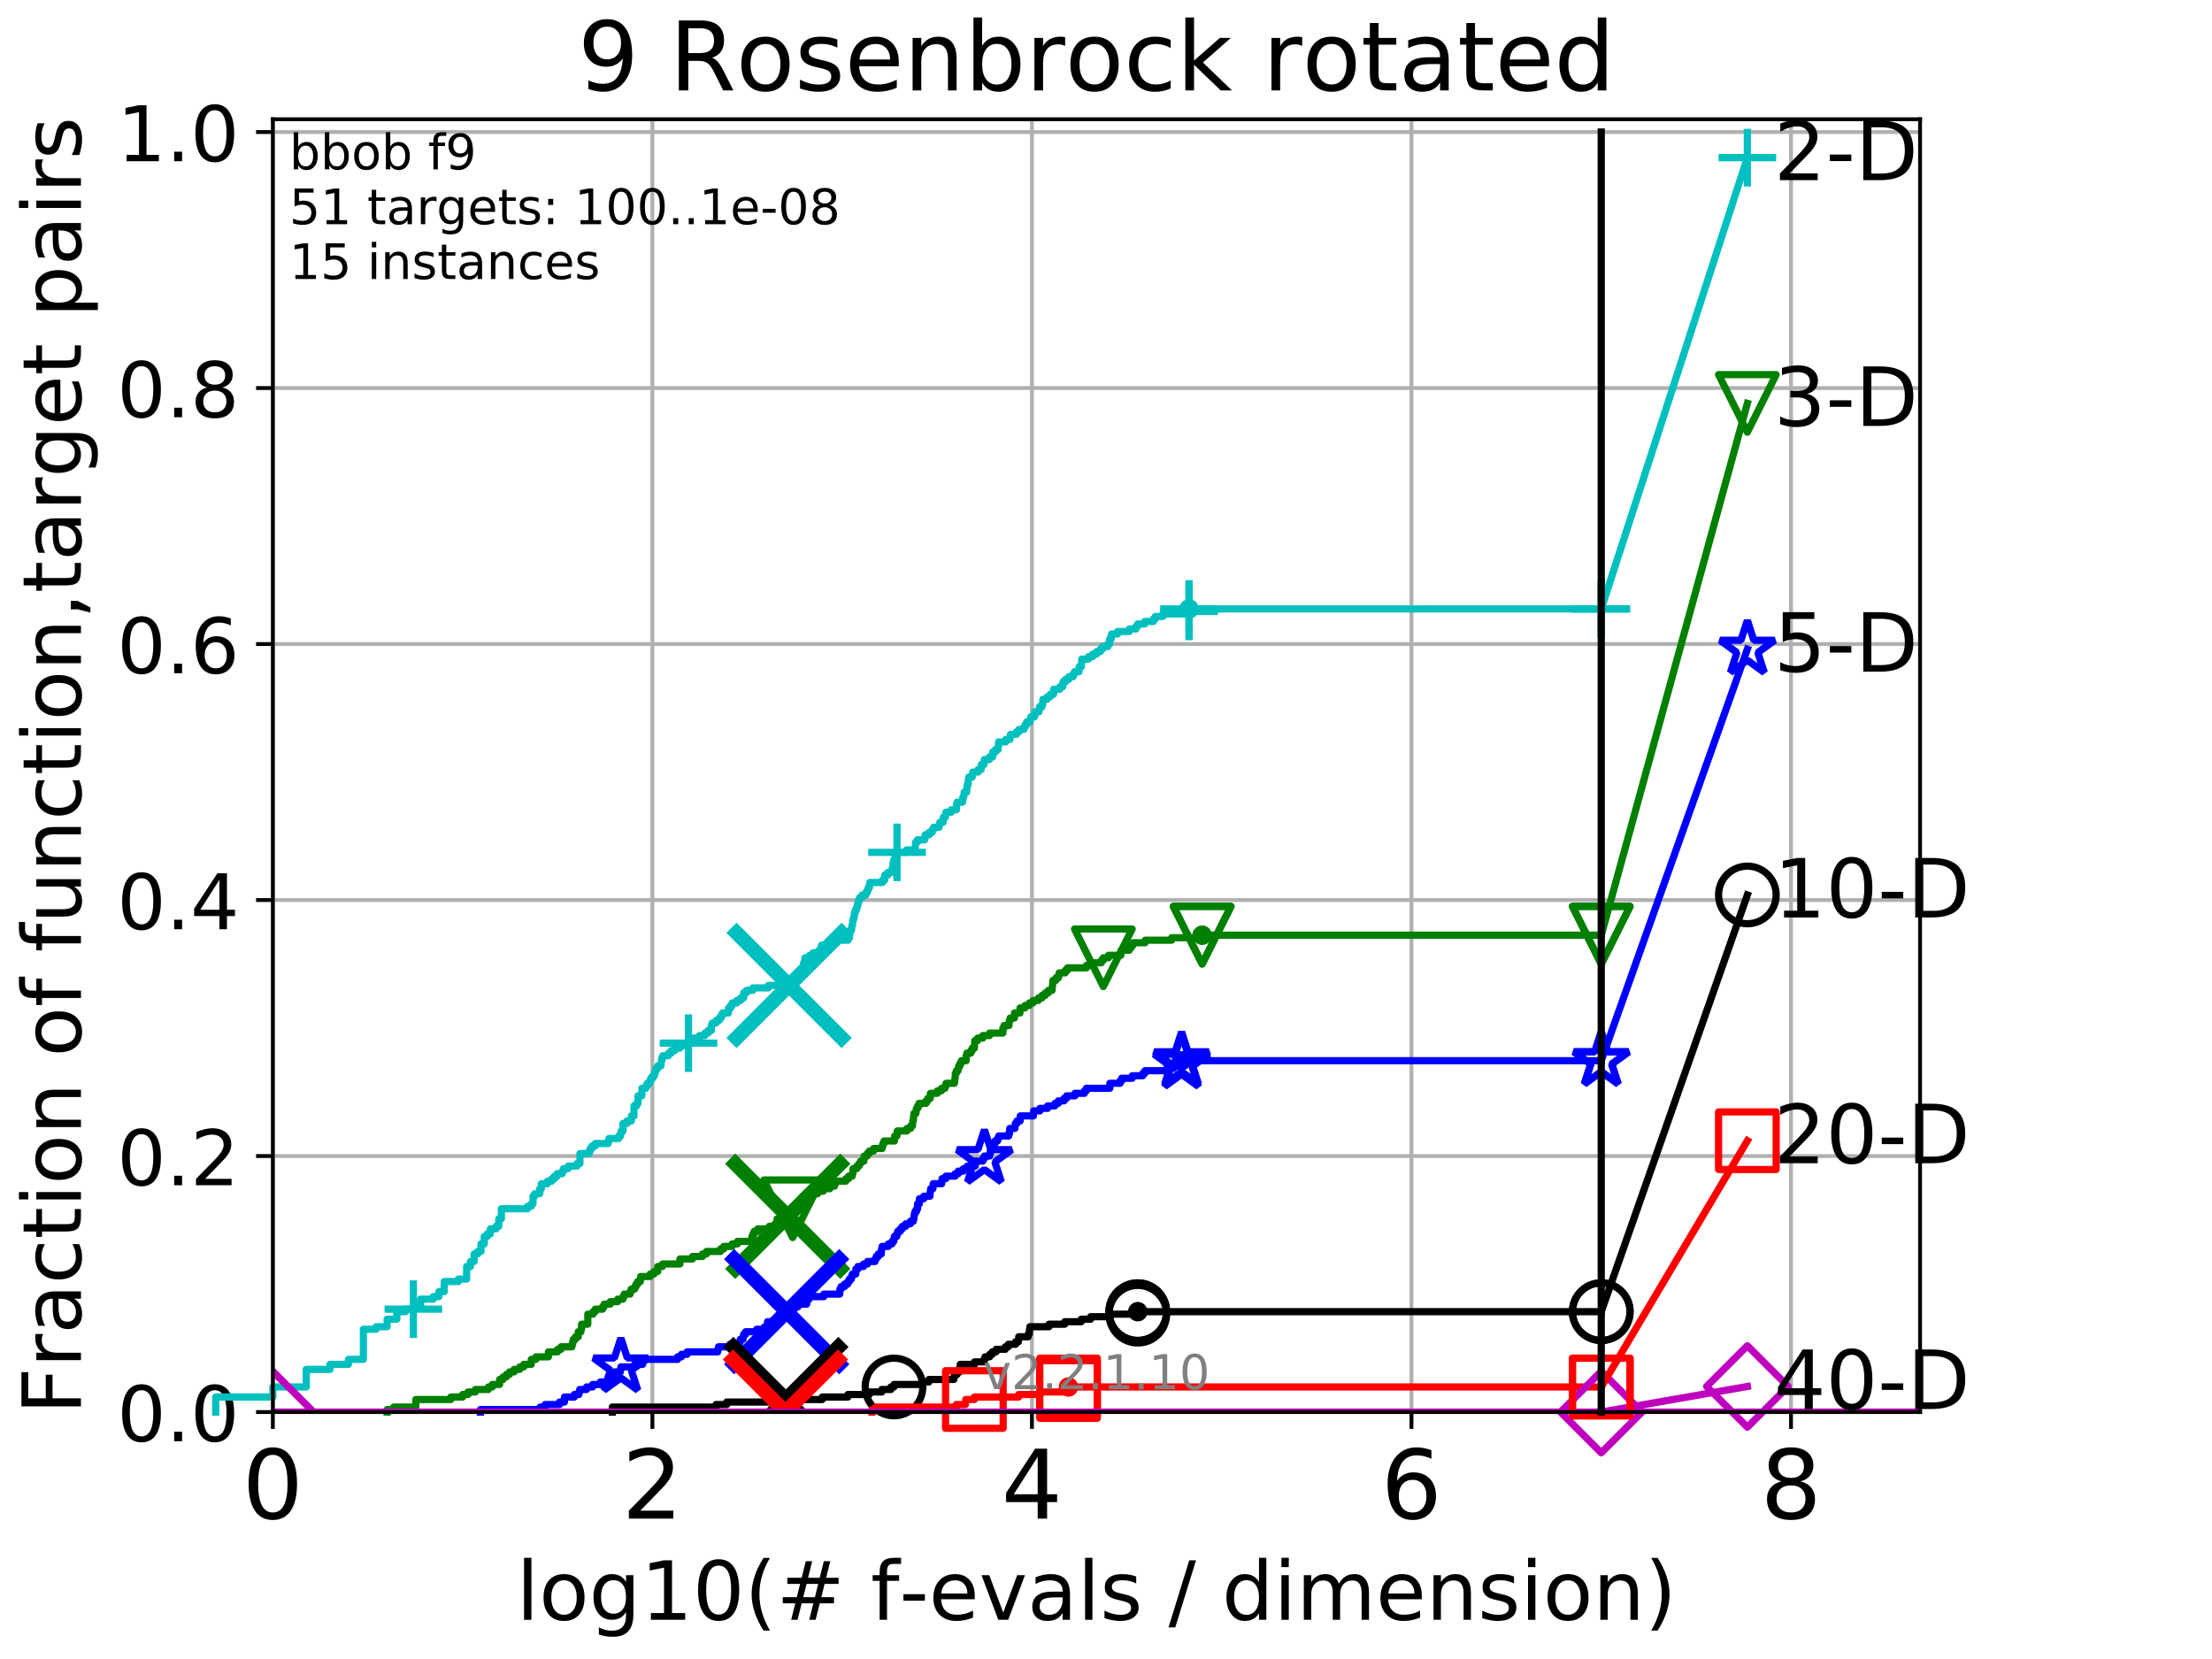 <?xml version="1.0" encoding="utf-8" standalone="no"?>
<!DOCTYPE svg PUBLIC "-//W3C//DTD SVG 1.1//EN"
  "http://www.w3.org/Graphics/SVG/1.1/DTD/svg11.dtd">
<!-- Created with matplotlib (http://matplotlib.org/) -->
<svg height="345.6pt" version="1.1" viewBox="0 0 460.8 345.6" width="460.8pt" xmlns="http://www.w3.org/2000/svg" xmlns:xlink="http://www.w3.org/1999/xlink">
 <defs>
  <style type="text/css">
*{stroke-linecap:butt;stroke-linejoin:round;}
  </style>
 </defs>
 <g id="figure_1">
  <g id="patch_1">
   <path d="M 0 345.6 
L 460.8 345.6 
L 460.8 0 
L 0 0 
z
" style="fill:#ffffff;"/>
  </g>
  <g id="axes_1">
   <g id="patch_2">
    <path d="M 56.84 294.16 
L 399.984 294.16 
L 399.984 24.84 
L 56.84 24.84 
z
" style="fill:#ffffff;"/>
   </g>
   <g id="matplotlib.axis_1">
    <g id="xtick_1">
     <g id="line2d_1">
      <path clip-path="url(#pf13a28ef68)" d="M 56.84 294.16 
L 56.84 24.84 
" style="fill:none;stroke:#b0b0b0;stroke-linecap:square;stroke-width:0.8;"/>
     </g>
     <g id="line2d_2">
      <defs>
       <path d="M 0 0 
L 0 3.5 
" id="m5224ddd242" style="stroke:#000000;stroke-width:0.8;"/>
      </defs>
      <g>
       <use style="stroke:#000000;stroke-width:0.8;" x="56.84" xlink:href="#m5224ddd242" y="294.16"/>
      </g>
     </g>
     <g id="text_1">
      <!-- 0 -->
      <defs>
       <path d="M 31.781 66.406 
Q 24.172 66.406 20.328 58.906 
Q 16.5 51.422 16.5 36.375 
Q 16.5 21.391 20.328 13.891 
Q 24.172 6.391 31.781 6.391 
Q 39.453 6.391 43.281 13.891 
Q 47.125 21.391 47.125 36.375 
Q 47.125 51.422 43.281 58.906 
Q 39.453 66.406 31.781 66.406 
z
M 31.781 74.219 
Q 44.047 74.219 50.516 64.516 
Q 56.984 54.828 56.984 36.375 
Q 56.984 17.969 50.516 8.266 
Q 44.047 -1.422 31.781 -1.422 
Q 19.531 -1.422 13.062 8.266 
Q 6.594 17.969 6.594 36.375 
Q 6.594 54.828 13.062 64.516 
Q 19.531 74.219 31.781 74.219 
z
" id="DejaVuSans-30"/>
      </defs>
      <g transform="translate(50.477 316.357)scale(0.2 -0.2)">
       <use xlink:href="#DejaVuSans-30"/>
      </g>
     </g>
    </g>
    <g id="xtick_2">
     <g id="line2d_3">
      <path clip-path="url(#pf13a28ef68)" d="M 135.905 294.16 
L 135.905 24.84 
" style="fill:none;stroke:#b0b0b0;stroke-linecap:square;stroke-width:0.8;"/>
     </g>
     <g id="line2d_4">
      <g>
       <use style="stroke:#000000;stroke-width:0.8;" x="135.905" xlink:href="#m5224ddd242" y="294.16"/>
      </g>
     </g>
     <g id="text_2">
      <!-- 2 -->
      <defs>
       <path d="M 19.188 8.297 
L 53.609 8.297 
L 53.609 0 
L 7.328 0 
L 7.328 8.297 
Q 12.938 14.109 22.625 23.891 
Q 32.328 33.688 34.812 36.531 
Q 39.547 41.844 41.422 45.531 
Q 43.312 49.219 43.312 52.781 
Q 43.312 58.594 39.234 62.25 
Q 35.156 65.922 28.609 65.922 
Q 23.969 65.922 18.812 64.312 
Q 13.672 62.703 7.812 59.422 
L 7.812 69.391 
Q 13.766 71.781 18.938 73 
Q 24.125 74.219 28.422 74.219 
Q 39.75 74.219 46.484 68.547 
Q 53.219 62.891 53.219 53.422 
Q 53.219 48.922 51.531 44.891 
Q 49.859 40.875 45.406 35.406 
Q 44.188 33.984 37.641 27.219 
Q 31.109 20.453 19.188 8.297 
z
" id="DejaVuSans-32"/>
      </defs>
      <g transform="translate(129.543 316.357)scale(0.2 -0.2)">
       <use xlink:href="#DejaVuSans-32"/>
      </g>
     </g>
    </g>
    <g id="xtick_3">
     <g id="line2d_5">
      <path clip-path="url(#pf13a28ef68)" d="M 214.971 294.16 
L 214.971 24.84 
" style="fill:none;stroke:#b0b0b0;stroke-linecap:square;stroke-width:0.8;"/>
     </g>
     <g id="line2d_6">
      <g>
       <use style="stroke:#000000;stroke-width:0.8;" x="214.971" xlink:href="#m5224ddd242" y="294.16"/>
      </g>
     </g>
     <g id="text_3">
      <!-- 4 -->
      <defs>
       <path d="M 37.797 64.312 
L 12.891 25.391 
L 37.797 25.391 
z
M 35.203 72.906 
L 47.609 72.906 
L 47.609 25.391 
L 58.016 25.391 
L 58.016 17.188 
L 47.609 17.188 
L 47.609 0 
L 37.797 0 
L 37.797 17.188 
L 4.891 17.188 
L 4.891 26.703 
z
" id="DejaVuSans-34"/>
      </defs>
      <g transform="translate(208.608 316.357)scale(0.2 -0.2)">
       <use xlink:href="#DejaVuSans-34"/>
      </g>
     </g>
    </g>
    <g id="xtick_4">
     <g id="line2d_7">
      <path clip-path="url(#pf13a28ef68)" d="M 294.036 294.16 
L 294.036 24.84 
" style="fill:none;stroke:#b0b0b0;stroke-linecap:square;stroke-width:0.8;"/>
     </g>
     <g id="line2d_8">
      <g>
       <use style="stroke:#000000;stroke-width:0.8;" x="294.036" xlink:href="#m5224ddd242" y="294.16"/>
      </g>
     </g>
     <g id="text_4">
      <!-- 6 -->
      <defs>
       <path d="M 33.016 40.375 
Q 26.375 40.375 22.484 35.828 
Q 18.609 31.297 18.609 23.391 
Q 18.609 15.531 22.484 10.953 
Q 26.375 6.391 33.016 6.391 
Q 39.656 6.391 43.531 10.953 
Q 47.406 15.531 47.406 23.391 
Q 47.406 31.297 43.531 35.828 
Q 39.656 40.375 33.016 40.375 
z
M 52.594 71.297 
L 52.594 62.312 
Q 48.875 64.062 45.094 64.984 
Q 41.312 65.922 37.594 65.922 
Q 27.828 65.922 22.672 59.328 
Q 17.531 52.734 16.797 39.406 
Q 19.672 43.656 24.016 45.922 
Q 28.375 48.188 33.594 48.188 
Q 44.578 48.188 50.953 41.516 
Q 57.328 34.859 57.328 23.391 
Q 57.328 12.156 50.688 5.359 
Q 44.047 -1.422 33.016 -1.422 
Q 20.359 -1.422 13.672 8.266 
Q 6.984 17.969 6.984 36.375 
Q 6.984 53.656 15.188 63.938 
Q 23.391 74.219 37.203 74.219 
Q 40.922 74.219 44.703 73.484 
Q 48.484 72.75 52.594 71.297 
z
" id="DejaVuSans-36"/>
      </defs>
      <g transform="translate(287.674 316.357)scale(0.2 -0.2)">
       <use xlink:href="#DejaVuSans-36"/>
      </g>
     </g>
    </g>
    <g id="xtick_5">
     <g id="line2d_9">
      <path clip-path="url(#pf13a28ef68)" d="M 373.102 294.16 
L 373.102 24.84 
" style="fill:none;stroke:#b0b0b0;stroke-linecap:square;stroke-width:0.8;"/>
     </g>
     <g id="line2d_10">
      <g>
       <use style="stroke:#000000;stroke-width:0.8;" x="373.102" xlink:href="#m5224ddd242" y="294.16"/>
      </g>
     </g>
     <g id="text_5">
      <!-- 8 -->
      <defs>
       <path d="M 31.781 34.625 
Q 24.75 34.625 20.719 30.859 
Q 16.703 27.094 16.703 20.516 
Q 16.703 13.922 20.719 10.156 
Q 24.75 6.391 31.781 6.391 
Q 38.812 6.391 42.859 10.172 
Q 46.922 13.969 46.922 20.516 
Q 46.922 27.094 42.891 30.859 
Q 38.875 34.625 31.781 34.625 
z
M 21.922 38.812 
Q 15.578 40.375 12.031 44.719 
Q 8.5 49.078 8.5 55.328 
Q 8.5 64.062 14.719 69.141 
Q 20.953 74.219 31.781 74.219 
Q 42.672 74.219 48.875 69.141 
Q 55.078 64.062 55.078 55.328 
Q 55.078 49.078 51.531 44.719 
Q 48 40.375 41.703 38.812 
Q 48.828 37.156 52.797 32.312 
Q 56.781 27.484 56.781 20.516 
Q 56.781 9.906 50.312 4.234 
Q 43.844 -1.422 31.781 -1.422 
Q 19.734 -1.422 13.25 4.234 
Q 6.781 9.906 6.781 20.516 
Q 6.781 27.484 10.781 32.312 
Q 14.797 37.156 21.922 38.812 
z
M 18.312 54.391 
Q 18.312 48.734 21.844 45.562 
Q 25.391 42.391 31.781 42.391 
Q 38.141 42.391 41.719 45.562 
Q 45.312 48.734 45.312 54.391 
Q 45.312 60.062 41.719 63.234 
Q 38.141 66.406 31.781 66.406 
Q 25.391 66.406 21.844 63.234 
Q 18.312 60.062 18.312 54.391 
z
" id="DejaVuSans-38"/>
      </defs>
      <g transform="translate(366.739 316.357)scale(0.2 -0.2)">
       <use xlink:href="#DejaVuSans-38"/>
      </g>
     </g>
    </g>
    <g id="text_6">
     <!-- log10(# f-evals / dimension) -->
     <defs>
      <path d="M 9.422 75.984 
L 18.406 75.984 
L 18.406 0 
L 9.422 0 
z
" id="DejaVuSans-6c"/>
      <path d="M 30.609 48.391 
Q 23.391 48.391 19.188 42.75 
Q 14.984 37.109 14.984 27.297 
Q 14.984 17.484 19.156 11.844 
Q 23.344 6.203 30.609 6.203 
Q 37.797 6.203 41.984 11.859 
Q 46.188 17.531 46.188 27.297 
Q 46.188 37.016 41.984 42.703 
Q 37.797 48.391 30.609 48.391 
z
M 30.609 56 
Q 42.328 56 49.016 48.375 
Q 55.719 40.766 55.719 27.297 
Q 55.719 13.875 49.016 6.219 
Q 42.328 -1.422 30.609 -1.422 
Q 18.844 -1.422 12.172 6.219 
Q 5.516 13.875 5.516 27.297 
Q 5.516 40.766 12.172 48.375 
Q 18.844 56 30.609 56 
z
" id="DejaVuSans-6f"/>
      <path d="M 45.406 27.984 
Q 45.406 37.75 41.375 43.109 
Q 37.359 48.484 30.078 48.484 
Q 22.859 48.484 18.828 43.109 
Q 14.797 37.75 14.797 27.984 
Q 14.797 18.266 18.828 12.891 
Q 22.859 7.516 30.078 7.516 
Q 37.359 7.516 41.375 12.891 
Q 45.406 18.266 45.406 27.984 
z
M 54.391 6.781 
Q 54.391 -7.172 48.188 -13.984 
Q 42 -20.797 29.203 -20.797 
Q 24.469 -20.797 20.266 -20.094 
Q 16.062 -19.391 12.109 -17.922 
L 12.109 -9.188 
Q 16.062 -11.328 19.922 -12.344 
Q 23.781 -13.375 27.781 -13.375 
Q 36.625 -13.375 41.016 -8.766 
Q 45.406 -4.156 45.406 5.172 
L 45.406 9.625 
Q 42.625 4.781 38.281 2.391 
Q 33.938 0 27.875 0 
Q 17.828 0 11.672 7.656 
Q 5.516 15.328 5.516 27.984 
Q 5.516 40.672 11.672 48.328 
Q 17.828 56 27.875 56 
Q 33.938 56 38.281 53.609 
Q 42.625 51.219 45.406 46.391 
L 45.406 54.688 
L 54.391 54.688 
z
" id="DejaVuSans-67"/>
      <path d="M 12.406 8.297 
L 28.516 8.297 
L 28.516 63.922 
L 10.984 60.406 
L 10.984 69.391 
L 28.422 72.906 
L 38.281 72.906 
L 38.281 8.297 
L 54.391 8.297 
L 54.391 0 
L 12.406 0 
z
" id="DejaVuSans-31"/>
      <path d="M 31 75.875 
Q 24.469 64.656 21.281 53.656 
Q 18.109 42.672 18.109 31.391 
Q 18.109 20.125 21.312 9.062 
Q 24.516 -2 31 -13.188 
L 23.188 -13.188 
Q 15.875 -1.703 12.234 9.375 
Q 8.594 20.453 8.594 31.391 
Q 8.594 42.281 12.203 53.312 
Q 15.828 64.359 23.188 75.875 
z
" id="DejaVuSans-28"/>
      <path d="M 51.125 44 
L 36.922 44 
L 32.812 27.688 
L 47.125 27.688 
z
M 43.797 71.781 
L 38.719 51.516 
L 52.984 51.516 
L 58.109 71.781 
L 65.922 71.781 
L 60.891 51.516 
L 76.125 51.516 
L 76.125 44 
L 58.984 44 
L 54.984 27.688 
L 70.516 27.688 
L 70.516 20.219 
L 53.078 20.219 
L 48 0 
L 40.188 0 
L 45.219 20.219 
L 30.906 20.219 
L 25.875 0 
L 18.016 0 
L 23.094 20.219 
L 7.719 20.219 
L 7.719 27.688 
L 24.906 27.688 
L 29 44 
L 13.281 44 
L 13.281 51.516 
L 30.906 51.516 
L 35.891 71.781 
z
" id="DejaVuSans-23"/>
      <path id="DejaVuSans-20"/>
      <path d="M 37.109 75.984 
L 37.109 68.5 
L 28.516 68.5 
Q 23.688 68.5 21.797 66.547 
Q 19.922 64.594 19.922 59.516 
L 19.922 54.688 
L 34.719 54.688 
L 34.719 47.703 
L 19.922 47.703 
L 19.922 0 
L 10.891 0 
L 10.891 47.703 
L 2.297 47.703 
L 2.297 54.688 
L 10.891 54.688 
L 10.891 58.5 
Q 10.891 67.625 15.141 71.797 
Q 19.391 75.984 28.609 75.984 
z
" id="DejaVuSans-66"/>
      <path d="M 4.891 31.391 
L 31.203 31.391 
L 31.203 23.391 
L 4.891 23.391 
z
" id="DejaVuSans-2d"/>
      <path d="M 56.203 29.594 
L 56.203 25.203 
L 14.891 25.203 
Q 15.484 15.922 20.484 11.062 
Q 25.484 6.203 34.422 6.203 
Q 39.594 6.203 44.453 7.469 
Q 49.312 8.734 54.109 11.281 
L 54.109 2.781 
Q 49.266 0.734 44.188 -0.344 
Q 39.109 -1.422 33.891 -1.422 
Q 20.797 -1.422 13.156 6.188 
Q 5.516 13.812 5.516 26.812 
Q 5.516 40.234 12.766 48.109 
Q 20.016 56 32.328 56 
Q 43.359 56 49.781 48.891 
Q 56.203 41.797 56.203 29.594 
z
M 47.219 32.234 
Q 47.125 39.594 43.094 43.984 
Q 39.062 48.391 32.422 48.391 
Q 24.906 48.391 20.391 44.141 
Q 15.875 39.891 15.188 32.172 
z
" id="DejaVuSans-65"/>
      <path d="M 2.984 54.688 
L 12.5 54.688 
L 29.594 8.797 
L 46.688 54.688 
L 56.203 54.688 
L 35.688 0 
L 23.484 0 
z
" id="DejaVuSans-76"/>
      <path d="M 34.281 27.484 
Q 23.391 27.484 19.188 25 
Q 14.984 22.516 14.984 16.5 
Q 14.984 11.719 18.141 8.906 
Q 21.297 6.109 26.703 6.109 
Q 34.188 6.109 38.703 11.406 
Q 43.219 16.703 43.219 25.484 
L 43.219 27.484 
z
M 52.203 31.203 
L 52.203 0 
L 43.219 0 
L 43.219 8.297 
Q 40.141 3.328 35.547 0.953 
Q 30.953 -1.422 24.312 -1.422 
Q 15.922 -1.422 10.953 3.297 
Q 6 8.016 6 15.922 
Q 6 25.141 12.172 29.828 
Q 18.359 34.516 30.609 34.516 
L 43.219 34.516 
L 43.219 35.406 
Q 43.219 41.609 39.141 45 
Q 35.062 48.391 27.688 48.391 
Q 23 48.391 18.547 47.266 
Q 14.109 46.141 10.016 43.891 
L 10.016 52.203 
Q 14.938 54.109 19.578 55.047 
Q 24.219 56 28.609 56 
Q 40.484 56 46.344 49.844 
Q 52.203 43.703 52.203 31.203 
z
" id="DejaVuSans-61"/>
      <path d="M 44.281 53.078 
L 44.281 44.578 
Q 40.484 46.531 36.375 47.5 
Q 32.281 48.484 27.875 48.484 
Q 21.188 48.484 17.844 46.438 
Q 14.5 44.391 14.5 40.281 
Q 14.5 37.156 16.891 35.375 
Q 19.281 33.594 26.516 31.984 
L 29.594 31.297 
Q 39.156 29.25 43.188 25.516 
Q 47.219 21.781 47.219 15.094 
Q 47.219 7.469 41.188 3.016 
Q 35.156 -1.422 24.609 -1.422 
Q 20.219 -1.422 15.453 -0.562 
Q 10.688 0.297 5.422 2 
L 5.422 11.281 
Q 10.406 8.688 15.234 7.391 
Q 20.062 6.109 24.812 6.109 
Q 31.156 6.109 34.562 8.281 
Q 37.984 10.453 37.984 14.406 
Q 37.984 18.062 35.516 20.016 
Q 33.062 21.969 24.703 23.781 
L 21.578 24.516 
Q 13.234 26.266 9.516 29.906 
Q 5.812 33.547 5.812 39.891 
Q 5.812 47.609 11.281 51.797 
Q 16.75 56 26.812 56 
Q 31.781 56 36.172 55.266 
Q 40.578 54.547 44.281 53.078 
z
" id="DejaVuSans-73"/>
      <path d="M 25.391 72.906 
L 33.688 72.906 
L 8.297 -9.281 
L 0 -9.281 
z
" id="DejaVuSans-2f"/>
      <path d="M 45.406 46.391 
L 45.406 75.984 
L 54.391 75.984 
L 54.391 0 
L 45.406 0 
L 45.406 8.203 
Q 42.578 3.328 38.25 0.953 
Q 33.938 -1.422 27.875 -1.422 
Q 17.969 -1.422 11.734 6.484 
Q 5.516 14.406 5.516 27.297 
Q 5.516 40.188 11.734 48.094 
Q 17.969 56 27.875 56 
Q 33.938 56 38.25 53.625 
Q 42.578 51.266 45.406 46.391 
z
M 14.797 27.297 
Q 14.797 17.391 18.875 11.75 
Q 22.953 6.109 30.078 6.109 
Q 37.203 6.109 41.297 11.75 
Q 45.406 17.391 45.406 27.297 
Q 45.406 37.203 41.297 42.844 
Q 37.203 48.484 30.078 48.484 
Q 22.953 48.484 18.875 42.844 
Q 14.797 37.203 14.797 27.297 
z
" id="DejaVuSans-64"/>
      <path d="M 9.422 54.688 
L 18.406 54.688 
L 18.406 0 
L 9.422 0 
z
M 9.422 75.984 
L 18.406 75.984 
L 18.406 64.594 
L 9.422 64.594 
z
" id="DejaVuSans-69"/>
      <path d="M 52 44.188 
Q 55.375 50.25 60.062 53.125 
Q 64.75 56 71.094 56 
Q 79.641 56 84.281 50.016 
Q 88.922 44.047 88.922 33.016 
L 88.922 0 
L 79.891 0 
L 79.891 32.719 
Q 79.891 40.578 77.094 44.375 
Q 74.312 48.188 68.609 48.188 
Q 61.625 48.188 57.562 43.547 
Q 53.516 38.922 53.516 30.906 
L 53.516 0 
L 44.484 0 
L 44.484 32.719 
Q 44.484 40.625 41.703 44.406 
Q 38.922 48.188 33.109 48.188 
Q 26.219 48.188 22.156 43.531 
Q 18.109 38.875 18.109 30.906 
L 18.109 0 
L 9.078 0 
L 9.078 54.688 
L 18.109 54.688 
L 18.109 46.188 
Q 21.188 51.219 25.484 53.609 
Q 29.781 56 35.688 56 
Q 41.656 56 45.828 52.969 
Q 50 49.953 52 44.188 
z
" id="DejaVuSans-6d"/>
      <path d="M 54.891 33.016 
L 54.891 0 
L 45.906 0 
L 45.906 32.719 
Q 45.906 40.484 42.875 44.328 
Q 39.844 48.188 33.797 48.188 
Q 26.516 48.188 22.312 43.547 
Q 18.109 38.922 18.109 30.906 
L 18.109 0 
L 9.078 0 
L 9.078 54.688 
L 18.109 54.688 
L 18.109 46.188 
Q 21.344 51.125 25.703 53.562 
Q 30.078 56 35.797 56 
Q 45.219 56 50.047 50.172 
Q 54.891 44.344 54.891 33.016 
z
" id="DejaVuSans-6e"/>
      <path d="M 8.016 75.875 
L 15.828 75.875 
Q 23.141 64.359 26.781 53.312 
Q 30.422 42.281 30.422 31.391 
Q 30.422 20.453 26.781 9.375 
Q 23.141 -1.703 15.828 -13.188 
L 8.016 -13.188 
Q 14.5 -2 17.703 9.062 
Q 20.906 20.125 20.906 31.391 
Q 20.906 42.672 17.703 53.656 
Q 14.5 64.656 8.016 75.875 
z
" id="DejaVuSans-29"/>
     </defs>
     <g transform="translate(107.571 337.434)scale(0.17 -0.17)">
      <use xlink:href="#DejaVuSans-6c"/>
      <use x="27.783" xlink:href="#DejaVuSans-6f"/>
      <use x="88.965" xlink:href="#DejaVuSans-67"/>
      <use x="152.441" xlink:href="#DejaVuSans-31"/>
      <use x="216.064" xlink:href="#DejaVuSans-30"/>
      <use x="279.688" xlink:href="#DejaVuSans-28"/>
      <use x="318.701" xlink:href="#DejaVuSans-23"/>
      <use x="402.49" xlink:href="#DejaVuSans-20"/>
      <use x="434.277" xlink:href="#DejaVuSans-66"/>
      <use x="469.404" xlink:href="#DejaVuSans-2d"/>
      <use x="505.488" xlink:href="#DejaVuSans-65"/>
      <use x="567.012" xlink:href="#DejaVuSans-76"/>
      <use x="626.191" xlink:href="#DejaVuSans-61"/>
      <use x="687.471" xlink:href="#DejaVuSans-6c"/>
      <use x="715.254" xlink:href="#DejaVuSans-73"/>
      <use x="767.354" xlink:href="#DejaVuSans-20"/>
      <use x="799.141" xlink:href="#DejaVuSans-2f"/>
      <use x="832.832" xlink:href="#DejaVuSans-20"/>
      <use x="864.619" xlink:href="#DejaVuSans-64"/>
      <use x="928.096" xlink:href="#DejaVuSans-69"/>
      <use x="955.879" xlink:href="#DejaVuSans-6d"/>
      <use x="1053.291" xlink:href="#DejaVuSans-65"/>
      <use x="1114.814" xlink:href="#DejaVuSans-6e"/>
      <use x="1178.193" xlink:href="#DejaVuSans-73"/>
      <use x="1230.293" xlink:href="#DejaVuSans-69"/>
      <use x="1258.076" xlink:href="#DejaVuSans-6f"/>
      <use x="1319.258" xlink:href="#DejaVuSans-6e"/>
      <use x="1382.637" xlink:href="#DejaVuSans-29"/>
     </g>
    </g>
   </g>
   <g id="matplotlib.axis_2">
    <g id="ytick_1">
     <g id="line2d_11">
      <path clip-path="url(#pf13a28ef68)" d="M 56.84 294.16 
L 399.984 294.16 
" style="fill:none;stroke:#b0b0b0;stroke-linecap:square;stroke-width:0.8;"/>
     </g>
     <g id="line2d_12">
      <defs>
       <path d="M 0 0 
L -3.5 0 
" id="m82467b0cea" style="stroke:#000000;stroke-width:0.8;"/>
      </defs>
      <g>
       <use style="stroke:#000000;stroke-width:0.8;" x="56.84" xlink:href="#m82467b0cea" y="294.16"/>
      </g>
     </g>
     <g id="text_7">
      <!-- 0.0 -->
      <defs>
       <path d="M 10.688 12.406 
L 21 12.406 
L 21 0 
L 10.688 0 
z
" id="DejaVuSans-2e"/>
      </defs>
      <g transform="translate(24.395 300.239)scale(0.16 -0.16)">
       <use xlink:href="#DejaVuSans-30"/>
       <use x="63.623" xlink:href="#DejaVuSans-2e"/>
       <use x="95.41" xlink:href="#DejaVuSans-30"/>
      </g>
     </g>
    </g>
    <g id="ytick_2">
     <g id="line2d_13">
      <path clip-path="url(#pf13a28ef68)" d="M 56.84 240.829 
L 399.984 240.829 
" style="fill:none;stroke:#b0b0b0;stroke-linecap:square;stroke-width:0.8;"/>
     </g>
     <g id="line2d_14">
      <g>
       <use style="stroke:#000000;stroke-width:0.8;" x="56.84" xlink:href="#m82467b0cea" y="240.829"/>
      </g>
     </g>
     <g id="text_8">
      <!-- 0.2 -->
      <g transform="translate(24.395 246.908)scale(0.16 -0.16)">
       <use xlink:href="#DejaVuSans-30"/>
       <use x="63.623" xlink:href="#DejaVuSans-2e"/>
       <use x="95.41" xlink:href="#DejaVuSans-32"/>
      </g>
     </g>
    </g>
    <g id="ytick_3">
     <g id="line2d_15">
      <path clip-path="url(#pf13a28ef68)" d="M 56.84 187.499 
L 399.984 187.499 
" style="fill:none;stroke:#b0b0b0;stroke-linecap:square;stroke-width:0.8;"/>
     </g>
     <g id="line2d_16">
      <g>
       <use style="stroke:#000000;stroke-width:0.8;" x="56.84" xlink:href="#m82467b0cea" y="187.499"/>
      </g>
     </g>
     <g id="text_9">
      <!-- 0.4 -->
      <g transform="translate(24.395 193.577)scale(0.16 -0.16)">
       <use xlink:href="#DejaVuSans-30"/>
       <use x="63.623" xlink:href="#DejaVuSans-2e"/>
       <use x="95.41" xlink:href="#DejaVuSans-34"/>
      </g>
     </g>
    </g>
    <g id="ytick_4">
     <g id="line2d_17">
      <path clip-path="url(#pf13a28ef68)" d="M 56.84 134.168 
L 399.984 134.168 
" style="fill:none;stroke:#b0b0b0;stroke-linecap:square;stroke-width:0.8;"/>
     </g>
     <g id="line2d_18">
      <g>
       <use style="stroke:#000000;stroke-width:0.8;" x="56.84" xlink:href="#m82467b0cea" y="134.168"/>
      </g>
     </g>
     <g id="text_10">
      <!-- 0.6 -->
      <g transform="translate(24.395 140.247)scale(0.16 -0.16)">
       <use xlink:href="#DejaVuSans-30"/>
       <use x="63.623" xlink:href="#DejaVuSans-2e"/>
       <use x="95.41" xlink:href="#DejaVuSans-36"/>
      </g>
     </g>
    </g>
    <g id="ytick_5">
     <g id="line2d_19">
      <path clip-path="url(#pf13a28ef68)" d="M 56.84 80.837 
L 399.984 80.837 
" style="fill:none;stroke:#b0b0b0;stroke-linecap:square;stroke-width:0.8;"/>
     </g>
     <g id="line2d_20">
      <g>
       <use style="stroke:#000000;stroke-width:0.8;" x="56.84" xlink:href="#m82467b0cea" y="80.837"/>
      </g>
     </g>
     <g id="text_11">
      <!-- 0.8 -->
      <g transform="translate(24.395 86.916)scale(0.16 -0.16)">
       <use xlink:href="#DejaVuSans-30"/>
       <use x="63.623" xlink:href="#DejaVuSans-2e"/>
       <use x="95.41" xlink:href="#DejaVuSans-38"/>
      </g>
     </g>
    </g>
    <g id="ytick_6">
     <g id="line2d_21">
      <path clip-path="url(#pf13a28ef68)" d="M 56.84 27.507 
L 399.984 27.507 
" style="fill:none;stroke:#b0b0b0;stroke-linecap:square;stroke-width:0.8;"/>
     </g>
     <g id="line2d_22">
      <g>
       <use style="stroke:#000000;stroke-width:0.8;" x="56.84" xlink:href="#m82467b0cea" y="27.507"/>
      </g>
     </g>
     <g id="text_12">
      <!-- 1.0 -->
      <g transform="translate(24.395 33.585)scale(0.16 -0.16)">
       <use xlink:href="#DejaVuSans-31"/>
       <use x="63.623" xlink:href="#DejaVuSans-2e"/>
       <use x="95.41" xlink:href="#DejaVuSans-30"/>
      </g>
     </g>
    </g>
    <g id="text_13">
     <!-- Fraction of function,target pairs -->
     <defs>
      <path d="M 9.812 72.906 
L 51.703 72.906 
L 51.703 64.594 
L 19.672 64.594 
L 19.672 43.109 
L 48.578 43.109 
L 48.578 34.812 
L 19.672 34.812 
L 19.672 0 
L 9.812 0 
z
" id="DejaVuSans-46"/>
      <path d="M 41.109 46.297 
Q 39.594 47.172 37.812 47.578 
Q 36.031 48 33.891 48 
Q 26.266 48 22.188 43.047 
Q 18.109 38.094 18.109 28.812 
L 18.109 0 
L 9.078 0 
L 9.078 54.688 
L 18.109 54.688 
L 18.109 46.188 
Q 20.953 51.172 25.484 53.578 
Q 30.031 56 36.531 56 
Q 37.453 56 38.578 55.875 
Q 39.703 55.766 41.062 55.516 
z
" id="DejaVuSans-72"/>
      <path d="M 48.781 52.594 
L 48.781 44.188 
Q 44.969 46.297 41.141 47.344 
Q 37.312 48.391 33.406 48.391 
Q 24.656 48.391 19.812 42.844 
Q 14.984 37.312 14.984 27.297 
Q 14.984 17.281 19.812 11.734 
Q 24.656 6.203 33.406 6.203 
Q 37.312 6.203 41.141 7.25 
Q 44.969 8.297 48.781 10.406 
L 48.781 2.094 
Q 45.016 0.344 40.984 -0.531 
Q 36.969 -1.422 32.422 -1.422 
Q 20.062 -1.422 12.781 6.344 
Q 5.516 14.109 5.516 27.297 
Q 5.516 40.672 12.859 48.328 
Q 20.219 56 33.016 56 
Q 37.156 56 41.109 55.141 
Q 45.062 54.297 48.781 52.594 
z
" id="DejaVuSans-63"/>
      <path d="M 18.312 70.219 
L 18.312 54.688 
L 36.812 54.688 
L 36.812 47.703 
L 18.312 47.703 
L 18.312 18.016 
Q 18.312 11.328 20.141 9.422 
Q 21.969 7.516 27.594 7.516 
L 36.812 7.516 
L 36.812 0 
L 27.594 0 
Q 17.188 0 13.234 3.875 
Q 9.281 7.766 9.281 18.016 
L 9.281 47.703 
L 2.688 47.703 
L 2.688 54.688 
L 9.281 54.688 
L 9.281 70.219 
z
" id="DejaVuSans-74"/>
      <path d="M 8.5 21.578 
L 8.5 54.688 
L 17.484 54.688 
L 17.484 21.922 
Q 17.484 14.156 20.5 10.266 
Q 23.531 6.391 29.594 6.391 
Q 36.859 6.391 41.078 11.031 
Q 45.312 15.672 45.312 23.688 
L 45.312 54.688 
L 54.297 54.688 
L 54.297 0 
L 45.312 0 
L 45.312 8.406 
Q 42.047 3.422 37.719 1 
Q 33.406 -1.422 27.688 -1.422 
Q 18.266 -1.422 13.375 4.438 
Q 8.5 10.297 8.5 21.578 
z
M 31.109 56 
z
" id="DejaVuSans-75"/>
      <path d="M 11.719 12.406 
L 22.016 12.406 
L 22.016 4 
L 14.016 -11.625 
L 7.719 -11.625 
L 11.719 4 
z
" id="DejaVuSans-2c"/>
      <path d="M 18.109 8.203 
L 18.109 -20.797 
L 9.078 -20.797 
L 9.078 54.688 
L 18.109 54.688 
L 18.109 46.391 
Q 20.953 51.266 25.266 53.625 
Q 29.594 56 35.594 56 
Q 45.562 56 51.781 48.094 
Q 58.016 40.188 58.016 27.297 
Q 58.016 14.406 51.781 6.484 
Q 45.562 -1.422 35.594 -1.422 
Q 29.594 -1.422 25.266 0.953 
Q 20.953 3.328 18.109 8.203 
z
M 48.688 27.297 
Q 48.688 37.203 44.609 42.844 
Q 40.531 48.484 33.406 48.484 
Q 26.266 48.484 22.188 42.844 
Q 18.109 37.203 18.109 27.297 
Q 18.109 17.391 22.188 11.75 
Q 26.266 6.109 33.406 6.109 
Q 40.531 6.109 44.609 11.75 
Q 48.688 17.391 48.688 27.297 
z
" id="DejaVuSans-70"/>
     </defs>
     <g transform="translate(16.86 294.639)rotate(-90)scale(0.17 -0.17)">
      <use xlink:href="#DejaVuSans-46"/>
      <use x="57.41" xlink:href="#DejaVuSans-72"/>
      <use x="98.523" xlink:href="#DejaVuSans-61"/>
      <use x="159.803" xlink:href="#DejaVuSans-63"/>
      <use x="214.783" xlink:href="#DejaVuSans-74"/>
      <use x="253.992" xlink:href="#DejaVuSans-69"/>
      <use x="281.775" xlink:href="#DejaVuSans-6f"/>
      <use x="342.957" xlink:href="#DejaVuSans-6e"/>
      <use x="406.336" xlink:href="#DejaVuSans-20"/>
      <use x="438.123" xlink:href="#DejaVuSans-6f"/>
      <use x="499.305" xlink:href="#DejaVuSans-66"/>
      <use x="534.51" xlink:href="#DejaVuSans-20"/>
      <use x="566.297" xlink:href="#DejaVuSans-66"/>
      <use x="601.502" xlink:href="#DejaVuSans-75"/>
      <use x="664.881" xlink:href="#DejaVuSans-6e"/>
      <use x="728.26" xlink:href="#DejaVuSans-63"/>
      <use x="783.24" xlink:href="#DejaVuSans-74"/>
      <use x="822.449" xlink:href="#DejaVuSans-69"/>
      <use x="850.232" xlink:href="#DejaVuSans-6f"/>
      <use x="911.414" xlink:href="#DejaVuSans-6e"/>
      <use x="974.793" xlink:href="#DejaVuSans-2c"/>
      <use x="1006.58" xlink:href="#DejaVuSans-74"/>
      <use x="1045.789" xlink:href="#DejaVuSans-61"/>
      <use x="1107.068" xlink:href="#DejaVuSans-72"/>
      <use x="1148.166" xlink:href="#DejaVuSans-67"/>
      <use x="1211.643" xlink:href="#DejaVuSans-65"/>
      <use x="1273.166" xlink:href="#DejaVuSans-74"/>
      <use x="1312.375" xlink:href="#DejaVuSans-20"/>
      <use x="1344.162" xlink:href="#DejaVuSans-70"/>
      <use x="1407.639" xlink:href="#DejaVuSans-61"/>
      <use x="1468.918" xlink:href="#DejaVuSans-69"/>
      <use x="1496.701" xlink:href="#DejaVuSans-72"/>
      <use x="1537.814" xlink:href="#DejaVuSans-73"/>
     </g>
    </g>
   </g>
   <g id="line2d_23">
    <defs>
     <path d="M 0 1.5 
C 0.398 1.5 0.779 1.342 1.061 1.061 
C 1.342 0.779 1.5 0.398 1.5 0 
C 1.5 -0.398 1.342 -0.779 1.061 -1.061 
C 0.779 -1.342 0.398 -1.5 0 -1.5 
C -0.398 -1.5 -0.779 -1.342 -1.061 -1.061 
C -1.342 -0.779 -1.5 -0.398 -1.5 0 
C -1.5 0.398 -1.342 0.779 -1.061 1.061 
C -0.779 1.342 -0.398 1.5 0 1.5 
z
" id="mcdff9b18e6" style="stroke:#00bfbf;"/>
    </defs>
    <g>
     <use style="fill:#00bfbf;stroke:#00bfbf;" x="247.701" xlink:href="#mcdff9b18e6" y="126.848"/>
     <use style="fill:#00bfbf;stroke:#00bfbf;" x="247.701" xlink:href="#mcdff9b18e6" y="126.848"/>
    </g>
   </g>
   <g id="line2d_24">
    <path d="M 44.939 294.16 
L 44.939 291.023 
L 56.84 291.023 
L 56.84 288.932 
L 63.801 288.932 
L 63.801 285.272 
L 68.741 285.272 
L 68.741 284.226 
L 72.572 284.226 
L 72.572 283.18 
L 75.702 283.18 
L 75.702 276.906 
L 78.348 276.906 
L 78.348 276.383 
L 80.641 276.383 
L 80.641 274.815 
L 82.663 274.815 
L 82.663 273.246 
L 84.472 273.246 
L 84.472 272.723 
L 86.109 272.723 
L 86.109 272.2 
L 87.602 272.2 
L 87.602 270.632 
L 90.249 270.632 
L 90.249 270.109 
L 91.434 270.109 
L 91.434 269.063 
L 92.542 269.063 
L 92.542 266.972 
L 95.492 266.972 
L 95.492 266.449 
L 97.21 266.449 
L 97.21 263.835 
L 98.009 263.835 
L 98.009 262.789 
L 98.772 262.789 
L 98.772 261.22 
L 99.503 261.22 
L 99.503 260.698 
L 100.204 260.698 
L 100.204 259.129 
L 100.877 259.129 
L 100.877 257.561 
L 101.525 257.561 
L 101.525 257.038 
L 102.15 257.038 
L 102.15 255.992 
L 103.334 255.992 
L 103.334 255.469 
L 103.897 255.469 
L 103.897 253.901 
L 104.442 253.901 
L 104.442 251.809 
L 109.91 251.809 
L 109.91 251.286 
L 110.673 251.286 
L 110.673 250.763 
L 111.042 250.763 
L 111.042 249.195 
L 111.404 249.195 
L 111.404 248.672 
L 112.444 248.672 
L 112.444 247.626 
L 112.778 247.626 
L 112.778 246.581 
L 114.05 246.581 
L 114.05 246.058 
L 114.946 246.058 
L 114.946 245.535 
L 115.518 245.535 
L 115.518 245.012 
L 116.072 245.012 
L 116.072 244.489 
L 117.129 244.489 
L 117.129 243.966 
L 117.384 243.966 
L 117.384 243.444 
L 118.365 243.444 
L 118.365 242.921 
L 120.174 242.921 
L 120.174 242.398 
L 120.806 242.398 
L 120.806 240.306 
L 122.759 240.306 
L 122.759 239.784 
L 122.943 239.784 
L 122.943 239.261 
L 123.304 239.261 
L 123.304 238.738 
L 124.005 238.738 
L 124.005 238.215 
L 126.7 238.215 
L 126.7 237.692 
L 126.847 237.692 
L 126.847 237.169 
L 128.901 237.169 
L 128.901 236.647 
L 129.284 236.647 
L 129.284 236.124 
L 129.41 236.124 
L 129.41 235.601 
L 129.782 235.601 
L 129.782 234.032 
L 130.619 234.032 
L 130.619 233.509 
L 131.529 233.509 
L 131.529 232.464 
L 132.074 232.464 
L 132.074 230.372 
L 132.603 230.372 
L 132.603 229.849 
L 132.912 229.849 
L 132.912 228.281 
L 133.711 228.281 
L 133.711 226.712 
L 134.567 226.712 
L 134.567 226.19 
L 134.843 226.19 
L 134.843 225.667 
L 135.382 225.667 
L 135.382 225.144 
L 135.559 225.144 
L 135.559 224.621 
L 135.991 224.621 
L 135.991 224.098 
L 136.329 224.098 
L 136.329 223.575 
L 136.496 223.575 
L 136.496 223.052 
L 136.661 223.052 
L 136.661 222.53 
L 137.067 222.53 
L 137.067 222.007 
L 137.697 222.007 
L 137.774 220.961 
L 137.851 220.961 
L 137.851 220.438 
L 138.08 220.438 
L 138.08 219.915 
L 139.249 219.915 
L 139.249 219.392 
L 139.805 219.392 
L 139.805 218.87 
L 140.541 218.87 
L 140.541 218.347 
L 141.621 218.347 
L 141.621 217.824 
L 142.809 217.824 
L 142.809 217.301 
L 143.43 217.301 
L 143.43 216.778 
L 144.451 216.778 
L 144.451 216.255 
L 145.708 216.255 
L 145.708 215.733 
L 146.835 215.733 
L 146.835 215.21 
L 147.503 215.21 
L 147.503 214.687 
L 148.188 214.687 
L 148.188 213.641 
L 148.355 213.641 
L 148.355 213.118 
L 149.167 213.118 
L 149.167 212.595 
L 149.79 212.595 
L 149.79 212.073 
L 150.206 212.073 
L 150.206 211.55 
L 150.502 211.55 
L 150.502 211.027 
L 151.74 211.027 
L 151.774 209.981 
L 152.211 209.981 
L 152.211 209.458 
L 152.54 209.458 
L 152.54 208.935 
L 153.491 208.935 
L 153.491 208.413 
L 154.274 208.413 
L 154.274 207.89 
L 154.91 207.89 
L 154.91 206.844 
L 155.468 206.844 
L 155.468 206.321 
L 156.815 206.321 
L 156.815 205.798 
L 160.025 205.798 
L 160.025 205.276 
L 164.938 205.276 
L 164.938 204.753 
L 165.283 204.753 
L 165.283 204.23 
L 165.847 204.23 
L 165.847 203.707 
L 165.982 203.707 
L 165.982 203.184 
L 167.036 203.184 
L 167.092 202.138 
L 167.161 202.138 
L 167.161 201.616 
L 167.382 201.616 
L 167.41 200.57 
L 167.655 200.57 
L 167.695 199.524 
L 168.677 199.524 
L 168.677 199.001 
L 169.363 199.001 
L 169.363 198.478 
L 171.051 198.478 
L 171.15 196.91 
L 172.718 196.91 
L 172.718 196.387 
L 174.284 196.387 
L 174.284 195.864 
L 176.656 195.864 
L 176.656 195.341 
L 176.965 195.341 
L 176.981 194.296 
L 177.121 194.296 
L 177.121 193.773 
L 177.384 193.773 
L 177.476 192.727 
L 177.597 192.727 
L 177.627 191.681 
L 177.793 191.681 
L 177.793 191.159 
L 177.957 191.159 
L 177.994 190.113 
L 178.178 190.113 
L 178.178 189.59 
L 178.432 189.59 
L 178.432 189.067 
L 178.568 189.067 
L 178.568 188.544 
L 178.711 188.544 
L 178.711 188.021 
L 178.852 188.021 
L 178.852 187.499 
L 179.083 187.499 
L 179.083 186.976 
L 179.596 186.976 
L 179.596 186.453 
L 180.36 186.453 
L 180.36 185.93 
L 180.667 185.93 
L 180.667 185.407 
L 180.874 185.407 
L 180.874 184.884 
L 181.123 184.884 
L 181.19 183.839 
L 183.842 183.839 
L 183.842 183.316 
L 184.299 183.316 
L 184.32 182.27 
L 184.963 182.27 
L 184.963 181.747 
L 185.804 181.747 
L 185.893 180.702 
L 185.968 180.702 
L 186.06 179.656 
L 186.199 179.656 
L 186.199 179.133 
L 186.435 179.133 
L 186.435 178.61 
L 186.575 178.61 
L 186.575 178.087 
L 186.864 178.087 
L 186.864 177.564 
L 188.881 177.564 
L 188.881 177.042 
L 190.629 177.042 
L 190.728 175.473 
L 191.104 175.473 
L 191.104 174.95 
L 192.637 174.95 
L 192.731 173.905 
L 193.572 173.905 
L 193.572 173.382 
L 194.202 173.382 
L 194.202 172.859 
L 194.499 172.859 
L 194.499 172.336 
L 195.635 172.336 
L 195.635 171.813 
L 195.782 171.813 
L 195.782 171.29 
L 196.469 171.29 
L 196.517 170.245 
L 196.959 170.245 
L 197.035 169.199 
L 198.191 169.199 
L 198.191 168.676 
L 199.246 168.676 
L 199.252 167.63 
L 199.38 167.63 
L 199.38 167.107 
L 200.523 167.107 
L 200.572 166.062 
L 200.758 166.062 
L 200.862 165.016 
L 201.385 165.016 
L 201.423 163.97 
L 201.498 163.97 
L 201.498 163.448 
L 201.678 163.448 
L 201.713 162.402 
L 201.813 162.402 
L 201.813 161.879 
L 202.539 161.879 
L 202.622 160.833 
L 203.762 160.833 
L 203.762 160.31 
L 204.395 160.31 
L 204.43 159.265 
L 204.993 159.265 
L 205.054 158.219 
L 206.094 158.219 
L 206.094 157.696 
L 206.784 157.696 
L 206.805 156.65 
L 207.368 156.65 
L 207.368 156.128 
L 207.947 156.128 
L 208.025 154.559 
L 209.515 154.559 
L 209.515 154.036 
L 210.394 154.036 
L 210.489 152.991 
L 211.725 152.991 
L 211.725 152.468 
L 212.265 152.468 
L 212.265 151.945 
L 213.305 151.945 
L 213.305 151.422 
L 213.592 151.422 
L 213.592 150.899 
L 213.894 150.899 
L 213.894 150.376 
L 214.596 150.376 
L 214.596 149.853 
L 214.716 149.853 
L 214.716 149.331 
L 215.524 149.331 
L 215.574 148.285 
L 216.454 148.285 
L 216.533 147.239 
L 217.08 147.239 
L 217.08 146.716 
L 217.232 146.716 
L 217.247 145.671 
L 218.155 145.671 
L 218.155 145.148 
L 218.799 145.148 
L 218.799 144.625 
L 219.479 144.625 
L 219.486 143.579 
L 220.788 143.579 
L 220.788 143.056 
L 221.395 143.056 
L 221.453 142.011 
L 222.004 142.011 
L 222.004 141.488 
L 222.68 141.488 
L 222.68 140.965 
L 223.54 140.965 
L 223.54 140.442 
L 223.842 140.442 
L 223.842 139.919 
L 224.785 139.919 
L 224.814 138.874 
L 225.274 138.874 
L 225.347 137.305 
L 226.756 137.305 
L 226.756 136.782 
L 227.625 136.782 
L 227.625 136.259 
L 228.455 136.259 
L 228.455 135.736 
L 229.242 135.736 
L 229.242 135.214 
L 229.686 135.214 
L 229.686 134.691 
L 230.79 134.691 
L 230.79 134.168 
L 231.138 134.168 
L 231.152 133.122 
L 231.499 133.122 
L 231.552 132.077 
L 232.799 132.077 
L 232.799 131.554 
L 235.248 131.554 
L 235.248 131.031 
L 236.632 131.031 
L 236.632 130.508 
L 236.982 130.508 
L 236.982 129.985 
L 238.483 129.985 
L 238.483 129.462 
L 240.28 129.462 
L 240.28 128.939 
L 240.676 128.939 
L 240.676 128.417 
L 242.254 128.417 
L 242.254 127.894 
L 246.742 127.894 
L 246.742 127.371 
L 247.701 127.371 
L 247.701 126.848 
L 333.569 126.848 
L 333.569 126.848 
" style="fill:none;stroke:#00bfbf;stroke-linecap:square;stroke-width:1.5;"/>
   </g>
   <g id="line2d_25">
    <defs>
     <path d="M -6 0 
L 6 0 
M 0 6 
L 0 -6 
" id="m33c6cd04cc" style="stroke:#00bfbf;stroke-width:1.5;"/>
    </defs>
    <g>
     <use style="fill-opacity:0;stroke:#00bfbf;stroke-width:1.5;" x="86.109" xlink:href="#m33c6cd04cc" y="272.723"/>
     <use style="fill-opacity:0;stroke:#00bfbf;stroke-width:1.5;" x="143.43" xlink:href="#m33c6cd04cc" y="217.301"/>
     <use style="fill-opacity:0;stroke:#00bfbf;stroke-width:1.5;" x="186.864" xlink:href="#m33c6cd04cc" y="177.564"/>
     <use style="fill-opacity:0;stroke:#00bfbf;stroke-width:1.5;" x="247.701" xlink:href="#m33c6cd04cc" y="127.371"/>
     <use style="fill-opacity:0;stroke:#00bfbf;stroke-width:1.5;" x="247.701" xlink:href="#m33c6cd04cc" y="126.848"/>
     <use style="fill-opacity:0;stroke:#00bfbf;stroke-width:1.5;" x="333.569" xlink:href="#m33c6cd04cc" y="126.848"/>
    </g>
   </g>
   <g id="line2d_26">
    <path style="fill:none;stroke:#00bfbf;stroke-linecap:square;stroke-width:1.5;"/>
    <g/>
   </g>
   <g id="line2d_27">
    <path clip-path="url(#pf13a28ef68)" d="M 164.375 205.276 
" style="fill:none;stroke:#00bfbf;stroke-linecap:square;stroke-width:1.5;"/>
    <defs>
     <path d="M -12 12 
L 12 -12 
M -12 -12 
L 12 12 
" id="m493601888e" style="stroke:#00bfbf;stroke-width:3;"/>
    </defs>
    <g clip-path="url(#pf13a28ef68)">
     <use style="fill:#00bfbf;stroke:#00bfbf;stroke-width:3;" x="164.375" xlink:href="#m493601888e" y="205.276"/>
    </g>
   </g>
   <g id="line2d_28">
    <defs>
     <path d="M 0 1.5 
C 0.398 1.5 0.779 1.342 1.061 1.061 
C 1.342 0.779 1.5 0.398 1.5 0 
C 1.5 -0.398 1.342 -0.779 1.061 -1.061 
C 0.779 -1.342 0.398 -1.5 0 -1.5 
C -0.398 -1.5 -0.779 -1.342 -1.061 -1.061 
C -1.342 -0.779 -1.5 -0.398 -1.5 0 
C -1.5 0.398 -1.342 0.779 -1.061 1.061 
C -0.779 1.342 -0.398 1.5 0 1.5 
z
" id="m897fd2ecd9" style="stroke:#008000;"/>
    </defs>
    <g>
     <use style="fill:#008000;stroke:#008000;" x="250.43" xlink:href="#m897fd2ecd9" y="194.819"/>
     <use style="fill:#008000;stroke:#008000;" x="250.43" xlink:href="#m897fd2ecd9" y="194.819"/>
    </g>
   </g>
   <g id="line2d_29">
    <path d="M 80.641 294.16 
L 80.641 293.637 
L 82.015 293.637 
L 82.015 293.114 
L 86.621 293.114 
L 86.621 291.546 
L 93.916 291.546 
L 93.916 291.023 
L 96.373 291.023 
L 96.373 290.5 
L 97.481 290.5 
L 97.481 289.977 
L 99.019 289.977 
L 99.019 289.454 
L 101.736 289.454 
L 101.736 288.932 
L 102.554 288.932 
L 102.554 288.409 
L 104.081 288.409 
L 104.081 287.363 
L 104.796 287.363 
L 104.796 286.84 
L 105.483 286.84 
L 105.483 286.317 
L 106.143 286.317 
L 106.143 285.794 
L 107.089 285.794 
L 107.089 285.272 
L 108.273 285.272 
L 108.273 284.749 
L 109.111 284.749 
L 109.111 284.226 
L 110.673 284.226 
L 110.673 283.18 
L 111.64 283.18 
L 111.64 282.657 
L 114.253 282.657 
L 114.253 281.612 
L 116.163 281.612 
L 116.163 281.089 
L 116.871 281.089 
L 116.871 280.566 
L 119.142 280.566 
L 119.142 280.043 
L 119.293 280.043 
L 119.293 279.52 
L 119.443 279.52 
L 119.443 278.997 
L 119.885 278.997 
L 119.885 278.475 
L 120.458 278.475 
L 120.458 277.429 
L 121.011 277.429 
L 121.011 276.906 
L 121.147 276.906 
L 121.147 275.86 
L 122.448 275.86 
L 122.448 273.769 
L 123.541 273.769 
L 123.541 273.246 
L 124.005 273.246 
L 124.005 272.723 
L 125.537 272.723 
L 125.537 272.2 
L 125.848 272.2 
L 125.848 271.677 
L 127.135 271.677 
L 127.135 271.155 
L 128.685 271.155 
L 128.685 270.632 
L 129.782 270.632 
L 129.782 270.109 
L 130.025 270.109 
L 130.025 269.586 
L 131.269 269.586 
L 131.269 269.063 
L 131.492 269.063 
L 131.492 268.54 
L 132.217 268.54 
L 132.217 268.018 
L 132.498 268.018 
L 132.498 267.495 
L 132.844 267.495 
L 132.844 266.972 
L 133.382 266.972 
L 133.449 265.926 
L 135.441 265.926 
L 135.441 265.403 
L 136.245 265.403 
L 136.245 264.88 
L 137.013 264.88 
L 137.013 263.835 
L 138.004 263.835 
L 138.004 263.312 
L 141.641 263.312 
L 141.641 262.266 
L 144.259 262.266 
L 144.259 261.743 
L 146.343 261.743 
L 146.343 261.22 
L 147.165 261.22 
L 147.165 260.698 
L 150.081 260.698 
L 150.081 260.175 
L 150.768 260.175 
L 150.768 259.652 
L 152.507 259.652 
L 152.507 259.129 
L 153.624 259.129 
L 153.624 258.606 
L 156.645 258.606 
L 156.645 257.561 
L 156.866 257.561 
L 156.866 257.038 
L 157.1 257.038 
L 157.1 256.515 
L 157.85 256.515 
L 157.85 255.992 
L 160.242 255.992 
L 160.242 255.469 
L 161.627 255.469 
L 161.627 254.946 
L 161.881 254.946 
L 161.881 253.901 
L 162.813 253.901 
L 162.813 253.378 
L 164.656 253.378 
L 164.656 252.855 
L 164.848 252.855 
L 164.848 252.332 
L 165.122 252.332 
L 165.122 251.809 
L 165.887 251.809 
L 165.887 251.286 
L 166.331 251.286 
L 166.331 250.763 
L 166.62 250.763 
L 166.62 250.241 
L 166.867 250.241 
L 166.867 249.718 
L 167.194 249.718 
L 167.194 249.195 
L 169.347 249.195 
L 169.347 248.672 
L 170.33 248.672 
L 170.33 248.149 
L 171.514 248.149 
L 171.514 247.626 
L 172.875 247.626 
L 172.875 247.104 
L 173.838 247.104 
L 173.838 246.581 
L 174.025 246.581 
L 174.025 246.058 
L 176.205 246.058 
L 176.205 245.535 
L 176.791 245.535 
L 176.791 245.012 
L 177.531 245.012 
L 177.531 244.489 
L 177.683 244.489 
L 177.708 243.444 
L 178.497 243.444 
L 178.497 242.921 
L 178.95 242.921 
L 178.95 242.398 
L 179.283 242.398 
L 179.283 241.875 
L 179.969 241.875 
L 180.022 240.829 
L 180.654 240.829 
L 180.654 240.306 
L 181.084 240.306 
L 181.084 239.784 
L 181.971 239.784 
L 181.971 239.261 
L 183.76 239.261 
L 183.76 238.738 
L 183.914 238.738 
L 183.914 238.215 
L 184.16 238.215 
L 184.16 237.692 
L 186.34 237.692 
L 186.377 236.647 
L 186.851 236.647 
L 186.922 235.601 
L 188.92 235.601 
L 188.92 235.078 
L 189.696 235.078 
L 189.696 234.555 
L 190.081 234.555 
L 190.139 233.509 
L 190.258 233.509 
L 190.32 232.464 
L 190.395 232.464 
L 190.395 231.941 
L 190.814 231.941 
L 190.898 230.895 
L 191.172 230.895 
L 191.172 230.372 
L 191.447 230.372 
L 191.447 229.849 
L 192.902 229.849 
L 192.902 229.327 
L 193.282 229.327 
L 193.282 228.804 
L 193.799 228.804 
L 193.822 227.758 
L 195.272 227.758 
L 195.272 227.235 
L 196.123 227.235 
L 196.123 226.712 
L 196.863 226.712 
L 196.863 226.19 
L 197.092 226.19 
L 197.092 225.667 
L 198.824 225.667 
L 198.933 224.621 
L 198.983 224.621 
L 199.013 223.575 
L 199.242 223.575 
L 199.242 223.052 
L 199.581 223.052 
L 199.581 222.53 
L 199.731 222.53 
L 199.731 222.007 
L 200.005 222.007 
L 200.005 221.484 
L 200.261 221.484 
L 200.261 220.961 
L 201.27 220.961 
L 201.282 219.915 
L 201.403 219.915 
L 201.403 219.392 
L 202.233 219.392 
L 202.233 218.87 
L 202.52 218.87 
L 202.52 218.347 
L 202.997 218.347 
L 203.06 216.778 
L 203.658 216.778 
L 203.658 216.255 
L 204.737 216.255 
L 204.737 215.733 
L 206.132 215.733 
L 206.132 215.21 
L 208.917 215.21 
L 208.919 214.164 
L 209.165 214.164 
L 209.165 213.641 
L 210.185 213.641 
L 210.246 212.595 
L 210.433 212.595 
L 210.433 212.073 
L 211.335 212.073 
L 211.338 211.027 
L 212.476 211.027 
L 212.485 209.981 
L 213.516 209.981 
L 213.516 209.458 
L 214.42 209.458 
L 214.42 208.935 
L 215.217 208.935 
L 215.217 208.413 
L 216.313 208.413 
L 216.313 207.89 
L 217.065 207.89 
L 217.065 207.367 
L 217.736 207.367 
L 217.736 206.844 
L 218.392 206.844 
L 218.392 206.321 
L 219.157 206.321 
L 219.243 205.276 
L 219.272 205.276 
L 219.332 204.23 
L 219.966 204.23 
L 219.966 203.707 
L 220.491 203.707 
L 220.491 203.184 
L 220.641 203.184 
L 220.641 202.661 
L 221.912 202.661 
L 221.912 202.138 
L 222.383 202.138 
L 222.383 201.616 
L 226.348 201.616 
L 226.348 201.093 
L 227.062 201.093 
L 227.062 200.57 
L 229.42 200.57 
L 229.42 200.047 
L 229.845 200.047 
L 229.845 199.524 
L 230.927 199.524 
L 230.927 199.001 
L 233.497 199.001 
L 233.543 197.956 
L 235.238 197.956 
L 235.238 197.433 
L 235.645 197.433 
L 235.645 196.91 
L 236.039 196.91 
L 236.039 196.387 
L 238.551 196.387 
L 238.551 195.864 
L 244.071 195.864 
L 244.071 195.341 
L 250.43 195.341 
L 250.43 194.819 
L 333.569 194.819 
L 333.569 194.819 
" style="fill:none;stroke:#008000;stroke-linecap:square;stroke-width:1.5;"/>
   </g>
   <g id="line2d_30">
    <defs>
     <path d="M -0 6 
L 6 -6 
L -6 -6 
z
" id="mb16309b7a9" style="stroke:#008000;stroke-linejoin:miter;stroke-width:1.5;"/>
    </defs>
    <g>
     <use style="fill-opacity:0;stroke:#008000;stroke-linejoin:miter;stroke-width:1.5;" x="165.122" xlink:href="#mb16309b7a9" y="251.809"/>
     <use style="fill-opacity:0;stroke:#008000;stroke-linejoin:miter;stroke-width:1.5;" x="229.845" xlink:href="#mb16309b7a9" y="199.524"/>
     <use style="fill-opacity:0;stroke:#008000;stroke-linejoin:miter;stroke-width:1.5;" x="250.43" xlink:href="#mb16309b7a9" y="194.819"/>
     <use style="fill-opacity:0;stroke:#008000;stroke-linejoin:miter;stroke-width:1.5;" x="250.43" xlink:href="#mb16309b7a9" y="194.819"/>
     <use style="fill-opacity:0;stroke:#008000;stroke-linejoin:miter;stroke-width:1.5;" x="333.569" xlink:href="#mb16309b7a9" y="194.819"/>
    </g>
   </g>
   <g id="line2d_31">
    <path style="fill:none;stroke:#008000;stroke-linecap:square;stroke-width:1.5;"/>
    <g/>
   </g>
   <g id="line2d_32">
    <path clip-path="url(#pf13a28ef68)" d="M 164.101 253.378 
" style="fill:none;stroke:#008000;stroke-linecap:square;stroke-width:1.5;"/>
    <defs>
     <path d="M -12 12 
L 12 -12 
M -12 -12 
L 12 12 
" id="m6c7b5613fd" style="stroke:#008000;stroke-width:3;"/>
    </defs>
    <g clip-path="url(#pf13a28ef68)">
     <use style="fill:#008000;stroke:#008000;stroke-width:3;" x="164.101" xlink:href="#m6c7b5613fd" y="253.378"/>
    </g>
   </g>
   <g id="line2d_33">
    <defs>
     <path d="M 0 1.5 
C 0.398 1.5 0.779 1.342 1.061 1.061 
C 1.342 0.779 1.5 0.398 1.5 0 
C 1.5 -0.398 1.342 -0.779 1.061 -1.061 
C 0.779 -1.342 0.398 -1.5 0 -1.5 
C -0.398 -1.5 -0.779 -1.342 -1.061 -1.061 
C -1.342 -0.779 -1.5 -0.398 -1.5 0 
C -1.5 0.398 -1.342 0.779 -1.061 1.061 
C -0.779 1.342 -0.398 1.5 0 1.5 
z
" id="m99087f78b6" style="stroke:#0000ff;"/>
    </defs>
    <g>
     <use style="fill:#0000ff;stroke:#0000ff;" x="246.141" xlink:href="#m99087f78b6" y="220.961"/>
     <use style="fill:#0000ff;stroke:#0000ff;" x="246.141" xlink:href="#m99087f78b6" y="220.961"/>
    </g>
   </g>
   <g id="line2d_34">
    <path d="M 100.066 294.16 
L 100.066 293.637 
L 112.512 293.637 
L 112.512 293.114 
L 113.552 293.114 
L 113.552 292.591 
L 116.556 292.591 
L 116.556 292.069 
L 117.584 292.069 
L 117.584 291.023 
L 119.651 291.023 
L 119.651 290.5 
L 120.598 290.5 
L 120.598 289.977 
L 120.764 289.977 
L 120.764 289.454 
L 122.196 289.454 
L 122.196 288.932 
L 123.447 288.932 
L 123.447 288.409 
L 125.07 288.409 
L 125.07 287.886 
L 127.419 287.886 
L 127.419 286.84 
L 127.587 286.84 
L 127.587 286.317 
L 128.027 286.317 
L 128.027 285.794 
L 129.233 285.794 
L 129.334 284.749 
L 132.203 284.749 
L 132.203 284.226 
L 133.866 284.226 
L 133.905 283.18 
L 141.159 283.18 
L 141.159 282.657 
L 141.95 282.657 
L 141.95 282.134 
L 143.139 282.134 
L 143.139 281.612 
L 149.52 281.612 
L 149.52 281.089 
L 149.675 281.089 
L 149.675 280.566 
L 152.044 280.566 
L 152.044 280.043 
L 154.043 280.043 
L 154.043 279.52 
L 154.209 279.52 
L 154.209 278.997 
L 154.79 278.997 
L 154.79 278.475 
L 154.904 278.475 
L 154.904 277.952 
L 155.33 277.952 
L 155.33 277.429 
L 157.628 277.429 
L 157.628 276.906 
L 159.289 276.906 
L 159.289 276.383 
L 159.886 276.383 
L 159.886 275.337 
L 161.39 275.337 
L 161.39 274.815 
L 161.835 274.815 
L 161.835 274.292 
L 162.93 274.292 
L 162.93 273.769 
L 163.282 273.769 
L 163.282 273.246 
L 164.878 273.246 
L 164.878 272.723 
L 165.205 272.723 
L 165.205 272.2 
L 166.257 272.2 
L 166.257 271.677 
L 168.047 271.677 
L 168.047 271.155 
L 168.174 271.155 
L 168.174 270.632 
L 168.568 270.632 
L 168.568 270.109 
L 171.616 270.109 
L 171.616 269.586 
L 174.944 269.586 
L 174.968 268.54 
L 175.22 268.54 
L 175.22 268.018 
L 175.952 268.018 
L 175.952 267.495 
L 176.613 267.495 
L 176.613 266.972 
L 176.933 266.972 
L 176.933 266.449 
L 177.356 266.449 
L 177.356 265.926 
L 177.546 265.926 
L 177.546 265.403 
L 178.283 265.403 
L 178.289 264.358 
L 178.714 264.358 
L 178.714 263.835 
L 179.89 263.835 
L 179.89 263.312 
L 180.727 263.312 
L 180.727 262.789 
L 182.287 262.789 
L 182.287 262.266 
L 182.543 262.266 
L 182.543 261.743 
L 182.967 261.743 
L 182.967 261.22 
L 183.595 261.22 
L 183.632 260.175 
L 183.761 260.175 
L 183.761 259.652 
L 185.056 259.652 
L 185.056 259.129 
L 185.821 259.129 
L 185.821 258.606 
L 186.188 258.606 
L 186.188 258.083 
L 186.316 258.083 
L 186.316 257.561 
L 186.821 257.561 
L 186.821 257.038 
L 187.004 257.038 
L 187.004 256.515 
L 187.532 256.515 
L 187.532 255.992 
L 187.966 255.992 
L 187.966 255.469 
L 188.665 255.469 
L 188.665 254.946 
L 189.642 254.946 
L 189.642 254.423 
L 190.253 254.423 
L 190.253 253.901 
L 190.403 253.901 
L 190.475 252.855 
L 190.623 252.855 
L 190.623 252.332 
L 190.953 252.332 
L 190.953 251.809 
L 191.155 251.809 
L 191.155 250.763 
L 191.53 250.763 
L 191.53 249.718 
L 192.435 249.718 
L 192.435 249.195 
L 193.72 249.195 
L 193.797 248.149 
L 193.869 248.149 
L 193.869 247.626 
L 194.345 247.626 
L 194.406 246.581 
L 196.174 246.581 
L 196.249 245.535 
L 197.051 245.535 
L 197.051 245.012 
L 198.982 245.012 
L 198.982 244.489 
L 199.632 244.489 
L 199.632 243.966 
L 200.703 243.966 
L 200.703 243.444 
L 201.499 243.444 
L 201.499 242.921 
L 203.163 242.921 
L 203.246 241.875 
L 204.752 241.875 
L 204.752 241.352 
L 205.069 241.352 
L 205.069 240.829 
L 206.159 240.829 
L 206.159 240.306 
L 206.299 240.306 
L 206.299 239.784 
L 206.52 239.784 
L 206.548 238.215 
L 207.274 238.215 
L 207.274 237.692 
L 207.807 237.692 
L 207.807 237.169 
L 208.046 237.169 
L 208.046 236.647 
L 210.124 236.647 
L 210.124 236.124 
L 210.31 236.124 
L 210.343 235.078 
L 211.412 235.078 
L 211.516 234.032 
L 211.84 234.032 
L 211.84 233.509 
L 212.521 233.509 
L 212.549 232.464 
L 215.28 232.464 
L 215.333 231.418 
L 216.639 231.418 
L 216.639 230.895 
L 218.244 230.895 
L 218.244 230.372 
L 219.769 230.372 
L 219.769 229.849 
L 220.465 229.849 
L 220.465 229.327 
L 221.67 229.327 
L 221.67 228.804 
L 222.187 228.804 
L 222.187 228.281 
L 223.932 228.281 
L 223.932 227.758 
L 225.912 227.758 
L 225.912 227.235 
L 226.297 227.235 
L 226.297 226.712 
L 231.192 226.712 
L 231.205 225.667 
L 233.341 225.667 
L 233.341 225.144 
L 233.676 225.144 
L 233.676 224.621 
L 235.864 224.621 
L 235.864 224.098 
L 238.081 224.098 
L 238.081 223.575 
L 238.525 223.575 
L 238.525 223.052 
L 243.031 223.052 
L 243.031 222.53 
L 244.534 222.53 
L 244.534 222.007 
L 245.018 222.007 
L 245.018 221.484 
L 246.141 221.484 
L 246.141 220.961 
L 333.569 220.961 
L 333.569 220.961 
" style="fill:none;stroke:#0000ff;stroke-linecap:square;stroke-width:1.5;"/>
   </g>
   <g id="line2d_35">
    <defs>
     <path d="M 0 -6 
L -1.347 -1.854 
L -5.706 -1.854 
L -2.18 0.708 
L -3.527 4.854 
L -0 2.292 
L 3.527 4.854 
L 2.18 0.708 
L 5.706 -1.854 
L 1.347 -1.854 
z
" id="m83384692b8" style="stroke:#0000ff;stroke-linejoin:bevel;stroke-width:1.5;"/>
    </defs>
    <g>
     <use style="fill-opacity:0;stroke:#0000ff;stroke-linejoin:bevel;stroke-width:1.5;" x="129.334" xlink:href="#m83384692b8" y="284.749"/>
     <use style="fill-opacity:0;stroke:#0000ff;stroke-linejoin:bevel;stroke-width:1.5;" x="205.069" xlink:href="#m83384692b8" y="241.352"/>
     <use style="fill-opacity:0;stroke:#0000ff;stroke-linejoin:bevel;stroke-width:1.5;" x="246.141" xlink:href="#m83384692b8" y="221.484"/>
     <use style="fill-opacity:0;stroke:#0000ff;stroke-linejoin:bevel;stroke-width:1.5;" x="246.141" xlink:href="#m83384692b8" y="220.961"/>
     <use style="fill-opacity:0;stroke:#0000ff;stroke-linejoin:bevel;stroke-width:1.5;" x="333.569" xlink:href="#m83384692b8" y="220.961"/>
    </g>
   </g>
   <g id="line2d_36">
    <path style="fill:none;stroke:#0000ff;stroke-linecap:square;stroke-width:1.5;"/>
    <g/>
   </g>
   <g id="line2d_37">
    <path clip-path="url(#pf13a28ef68)" d="M 163.878 273.246 
" style="fill:none;stroke:#0000ff;stroke-linecap:square;stroke-width:1.5;"/>
    <defs>
     <path d="M -12 12 
L 12 -12 
M -12 -12 
L 12 12 
" id="mf25687dc5e" style="stroke:#0000ff;stroke-width:3;"/>
    </defs>
    <g clip-path="url(#pf13a28ef68)">
     <use style="fill:#0000ff;stroke:#0000ff;stroke-width:3;" x="163.878" xlink:href="#mf25687dc5e" y="273.246"/>
    </g>
   </g>
   <g id="line2d_38">
    <defs>
     <path d="M 0 1.5 
C 0.398 1.5 0.779 1.342 1.061 1.061 
C 1.342 0.779 1.5 0.398 1.5 0 
C 1.5 -0.398 1.342 -0.779 1.061 -1.061 
C 0.779 -1.342 0.398 -1.5 0 -1.5 
C -0.398 -1.5 -0.779 -1.342 -1.061 -1.061 
C -1.342 -0.779 -1.5 -0.398 -1.5 0 
C -1.5 0.398 -1.342 0.779 -1.061 1.061 
C -0.779 1.342 -0.398 1.5 0 1.5 
z
" id="m7e8b50fe48" style="stroke:#000000;"/>
    </defs>
    <g>
     <use style="stroke:#000000;" x="237.021" xlink:href="#m7e8b50fe48" y="273.246"/>
     <use style="stroke:#000000;" x="237.021" xlink:href="#m7e8b50fe48" y="273.246"/>
    </g>
   </g>
   <g id="line2d_39">
    <path d="M 127.559 294.16 
L 127.559 293.114 
L 149.167 293.114 
L 149.167 292.591 
L 151.395 292.591 
L 151.395 292.069 
L 163.057 292.069 
L 163.057 291.546 
L 171.289 291.546 
L 171.289 291.023 
L 176.633 291.023 
L 176.633 290.5 
L 181.096 290.5 
L 181.096 289.977 
L 183.692 289.977 
L 183.692 289.454 
L 185.58 289.454 
L 185.58 288.932 
L 186.232 288.932 
L 186.232 288.409 
L 191.957 288.409 
L 191.957 287.886 
L 193.514 287.886 
L 193.514 287.363 
L 198.698 287.363 
L 198.698 286.84 
L 198.852 286.84 
L 198.852 286.317 
L 199.393 286.317 
L 199.393 285.794 
L 199.909 285.794 
L 199.909 285.272 
L 199.949 285.272 
L 199.949 284.749 
L 200.031 284.749 
L 200.031 284.226 
L 203.02 284.226 
L 203.02 283.703 
L 204.988 283.703 
L 204.988 283.18 
L 205.189 283.18 
L 205.189 282.657 
L 206.158 282.657 
L 206.158 282.134 
L 206.705 282.134 
L 206.705 281.612 
L 207.509 281.612 
L 207.509 281.089 
L 209.424 281.089 
L 209.424 280.566 
L 210.034 280.566 
L 210.034 280.043 
L 211.569 280.043 
L 211.569 279.52 
L 212.161 279.52 
L 212.161 278.997 
L 212.222 278.997 
L 212.222 278.475 
L 214.172 278.475 
L 214.172 277.952 
L 214.408 277.952 
L 214.408 277.429 
L 214.455 277.429 
L 214.455 276.906 
L 214.544 276.906 
L 214.544 276.383 
L 218.523 276.383 
L 218.523 275.86 
L 221.803 275.86 
L 221.803 275.337 
L 225.238 275.337 
L 225.238 274.815 
L 227.197 274.815 
L 227.197 274.292 
L 231.257 274.292 
L 231.257 273.769 
L 237.021 273.769 
L 237.021 273.246 
L 333.569 273.246 
" style="fill:none;stroke:#000000;stroke-linecap:square;stroke-width:1.5;"/>
   </g>
   <g id="line2d_40">
    <defs>
     <path d="M 0 6 
C 1.591 6 3.117 5.368 4.243 4.243 
C 5.368 3.117 6 1.591 6 0 
C 6 -1.591 5.368 -3.117 4.243 -4.243 
C 3.117 -5.368 1.591 -6 0 -6 
C -1.591 -6 -3.117 -5.368 -4.243 -4.243 
C -5.368 -3.117 -6 -1.591 -6 0 
C -6 1.591 -5.368 3.117 -4.243 4.243 
C -3.117 5.368 -1.591 6 0 6 
z
" id="m33c2ce0b41" style="stroke:#000000;stroke-width:1.5;"/>
    </defs>
    <g>
     <use style="fill-opacity:0;stroke:#000000;stroke-width:1.5;" x="186.232" xlink:href="#m33c2ce0b41" y="288.932"/>
     <use style="fill-opacity:0;stroke:#000000;stroke-width:1.5;" x="237.021" xlink:href="#m33c2ce0b41" y="273.769"/>
     <use style="fill-opacity:0;stroke:#000000;stroke-width:1.5;" x="237.021" xlink:href="#m33c2ce0b41" y="273.246"/>
     <use style="fill-opacity:0;stroke:#000000;stroke-width:1.5;" x="237.021" xlink:href="#m33c2ce0b41" y="273.246"/>
     <use style="fill-opacity:0;stroke:#000000;stroke-width:1.5;" x="333.569" xlink:href="#m33c2ce0b41" y="273.246"/>
    </g>
   </g>
   <g id="line2d_41">
    <path style="fill:none;stroke:#000000;stroke-linecap:square;stroke-width:1.5;"/>
    <g/>
   </g>
   <g id="line2d_42">
    <path clip-path="url(#pf13a28ef68)" d="M 163.708 291.546 
" style="fill:none;stroke:#000000;stroke-linecap:square;stroke-width:1.5;"/>
    <defs>
     <path d="M -12 12 
L 12 -12 
M -12 -12 
L 12 12 
" id="m396b1fd84d" style="stroke:#000000;stroke-width:3;"/>
    </defs>
    <g clip-path="url(#pf13a28ef68)">
     <use style="stroke:#000000;stroke-width:3;" x="163.708" xlink:href="#m396b1fd84d" y="291.546"/>
    </g>
   </g>
   <g id="line2d_43">
    <defs>
     <path d="M 0 1.5 
C 0.398 1.5 0.779 1.342 1.061 1.061 
C 1.342 0.779 1.5 0.398 1.5 0 
C 1.5 -0.398 1.342 -0.779 1.061 -1.061 
C 0.779 -1.342 0.398 -1.5 0 -1.5 
C -0.398 -1.5 -0.779 -1.342 -1.061 -1.061 
C -1.342 -0.779 -1.5 -0.398 -1.5 0 
C -1.5 0.398 -1.342 0.779 -1.061 1.061 
C -0.779 1.342 -0.398 1.5 0 1.5 
z
" id="ma663245489" style="stroke:#ff0000;"/>
    </defs>
    <g>
     <use style="fill:#ff0000;stroke:#ff0000;" x="222.587" xlink:href="#ma663245489" y="288.932"/>
     <use style="fill:#ff0000;stroke:#ff0000;" x="222.587" xlink:href="#ma663245489" y="288.932"/>
    </g>
   </g>
   <g id="line2d_44">
    <path d="M 181.645 294.16 
L 181.645 293.637 
L 182.413 293.637 
L 182.413 293.114 
L 199.219 293.114 
L 199.219 292.591 
L 201.11 292.591 
L 201.11 292.069 
L 201.176 292.069 
L 201.176 291.546 
L 202.977 291.546 
L 202.977 291.023 
L 212.216 291.023 
L 212.216 290.5 
L 216.705 290.5 
L 216.705 289.977 
L 221.41 289.977 
L 221.41 289.454 
L 222.587 289.454 
L 222.587 288.932 
L 333.569 288.932 
" style="fill:none;stroke:#ff0000;stroke-linecap:square;stroke-width:1.5;"/>
   </g>
   <g id="line2d_45">
    <defs>
     <path d="M -6 6 
L 6 6 
L 6 -6 
L -6 -6 
z
" id="m6bbeb35bb6" style="stroke:#ff0000;stroke-linejoin:miter;stroke-width:1.5;"/>
    </defs>
    <g>
     <use style="fill-opacity:0;stroke:#ff0000;stroke-linejoin:miter;stroke-width:1.5;" x="202.977" xlink:href="#m6bbeb35bb6" y="291.546"/>
     <use style="fill-opacity:0;stroke:#ff0000;stroke-linejoin:miter;stroke-width:1.5;" x="222.587" xlink:href="#m6bbeb35bb6" y="289.454"/>
     <use style="fill-opacity:0;stroke:#ff0000;stroke-linejoin:miter;stroke-width:1.5;" x="222.587" xlink:href="#m6bbeb35bb6" y="288.932"/>
     <use style="fill-opacity:0;stroke:#ff0000;stroke-linejoin:miter;stroke-width:1.5;" x="333.569" xlink:href="#m6bbeb35bb6" y="288.932"/>
    </g>
   </g>
   <g id="line2d_46">
    <path style="fill:none;stroke:#ff0000;stroke-linecap:square;stroke-width:1.5;"/>
    <g/>
   </g>
   <g id="line2d_47">
    <path clip-path="url(#pf13a28ef68)" d="M 163.623 294.16 
" style="fill:none;stroke:#ff0000;stroke-linecap:square;stroke-width:1.5;"/>
    <defs>
     <path d="M -12 12 
L 12 -12 
M -12 -12 
L 12 12 
" id="m38cd863633" style="stroke:#ff0000;stroke-width:3;"/>
    </defs>
    <g clip-path="url(#pf13a28ef68)">
     <use style="fill:#ff0000;stroke:#ff0000;stroke-width:3;" x="163.623" xlink:href="#m38cd863633" y="294.16"/>
    </g>
   </g>
   <g id="line2d_48">
    <path clip-path="url(#pf13a28ef68)" d="M 56.84 294.16 
L 56.84 294.16 
L 56.84 294.16 
L 56.84 294.16 
L 399.984 294.16 
" style="fill:none;stroke:#bf00bf;stroke-linecap:square;stroke-width:1.5;"/>
   </g>
   <g id="line2d_49">
    <defs>
     <path d="M -0 8.485 
L 8.485 0 
L 0 -8.485 
L -8.485 -0 
z
" id="m478b8c38be" style="stroke:#bf00bf;stroke-linejoin:miter;stroke-width:1.5;"/>
    </defs>
    <g clip-path="url(#pf13a28ef68)">
     <use style="fill-opacity:0;stroke:#bf00bf;stroke-linejoin:miter;stroke-width:1.5;" x="56.84" xlink:href="#m478b8c38be" y="294.16"/>
    </g>
   </g>
   <g id="line2d_50">
    <path clip-path="url(#pf13a28ef68)" style="fill:none;stroke:#bf00bf;stroke-linecap:square;stroke-width:1.5;"/>
    <g clip-path="url(#pf13a28ef68)">
     <use style="fill-opacity:0;stroke:#bf00bf;stroke-linejoin:miter;stroke-width:1.5;" x="-1" xlink:href="#m478b8c38be" y="560.813"/>
     <use style="fill-opacity:0;stroke:#bf00bf;stroke-linejoin:miter;stroke-width:1.5;" x="399.984" xlink:href="#m478b8c38be" y="560.813"/>
    </g>
   </g>
   <g id="line2d_51">
    <path d="M 333.569 294.16 
L 364.009 288.827 
" style="fill:none;stroke:#bf00bf;stroke-linecap:square;stroke-width:1.5;"/>
    <g>
     <use style="fill-opacity:0;stroke:#bf00bf;stroke-linejoin:miter;stroke-width:1.5;" x="333.569" xlink:href="#m478b8c38be" y="294.16"/>
     <use style="fill-opacity:0;stroke:#bf00bf;stroke-linejoin:miter;stroke-width:1.5;" x="364.009" xlink:href="#m478b8c38be" y="288.827"/>
    </g>
   </g>
   <g id="line2d_52">
    <path d="M 333.569 288.932 
L 364.009 237.629 
" style="fill:none;stroke:#ff0000;stroke-linecap:square;stroke-width:1.5;"/>
    <g>
     <use style="fill-opacity:0;stroke:#ff0000;stroke-linejoin:miter;stroke-width:1.5;" x="333.569" xlink:href="#m6bbeb35bb6" y="288.932"/>
     <use style="fill-opacity:0;stroke:#ff0000;stroke-linejoin:miter;stroke-width:1.5;" x="364.009" xlink:href="#m6bbeb35bb6" y="237.629"/>
    </g>
   </g>
   <g id="line2d_53">
    <path d="M 333.569 273.246 
L 364.009 186.432 
" style="fill:none;stroke:#000000;stroke-linecap:square;stroke-width:1.5;"/>
    <g>
     <use style="fill-opacity:0;stroke:#000000;stroke-width:1.5;" x="333.569" xlink:href="#m33c2ce0b41" y="273.246"/>
     <use style="fill-opacity:0;stroke:#000000;stroke-width:1.5;" x="364.009" xlink:href="#m33c2ce0b41" y="186.432"/>
    </g>
   </g>
   <g id="line2d_54">
    <path d="M 333.569 220.961 
L 364.009 135.235 
" style="fill:none;stroke:#0000ff;stroke-linecap:square;stroke-width:1.5;"/>
    <g>
     <use style="fill-opacity:0;stroke:#0000ff;stroke-linejoin:bevel;stroke-width:1.5;" x="333.569" xlink:href="#m83384692b8" y="220.961"/>
     <use style="fill-opacity:0;stroke:#0000ff;stroke-linejoin:bevel;stroke-width:1.5;" x="364.009" xlink:href="#m83384692b8" y="135.235"/>
    </g>
   </g>
   <g id="line2d_55">
    <path d="M 333.569 194.819 
L 364.009 84.037 
" style="fill:none;stroke:#008000;stroke-linecap:square;stroke-width:1.5;"/>
    <g>
     <use style="fill-opacity:0;stroke:#008000;stroke-linejoin:miter;stroke-width:1.5;" x="333.569" xlink:href="#mb16309b7a9" y="194.819"/>
     <use style="fill-opacity:0;stroke:#008000;stroke-linejoin:miter;stroke-width:1.5;" x="364.009" xlink:href="#mb16309b7a9" y="84.037"/>
    </g>
   </g>
   <g id="line2d_56">
    <path d="M 333.569 126.848 
L 364.009 32.84 
" style="fill:none;stroke:#00bfbf;stroke-linecap:square;stroke-width:1.5;"/>
    <g>
     <use style="fill-opacity:0;stroke:#00bfbf;stroke-width:1.5;" x="333.569" xlink:href="#m33c6cd04cc" y="126.848"/>
     <use style="fill-opacity:0;stroke:#00bfbf;stroke-width:1.5;" x="364.009" xlink:href="#m33c6cd04cc" y="32.84"/>
    </g>
   </g>
   <g id="line2d_57">
    <path d="M 333.569 294.16 
L 333.569 27.507 
" style="fill:none;stroke:#000000;stroke-linecap:square;stroke-width:1.5;"/>
   </g>
   <g id="patch_3">
    <path d="M 56.84 294.16 
L 56.84 24.84 
" style="fill:none;stroke:#000000;stroke-linecap:square;stroke-linejoin:miter;stroke-width:0.8;"/>
   </g>
   <g id="patch_4">
    <path d="M 399.984 294.16 
L 399.984 24.84 
" style="fill:none;stroke:#000000;stroke-linecap:square;stroke-linejoin:miter;stroke-width:0.8;"/>
   </g>
   <g id="patch_5">
    <path d="M 56.84 294.16 
L 399.984 294.16 
" style="fill:none;stroke:#000000;stroke-linecap:square;stroke-linejoin:miter;stroke-width:0.8;"/>
   </g>
   <g id="patch_6">
    <path d="M 56.84 24.84 
L 399.984 24.84 
" style="fill:none;stroke:#000000;stroke-linecap:square;stroke-linejoin:miter;stroke-width:0.8;"/>
   </g>
   <g id="text_14">
    <!-- 40-D -->
    <defs>
     <path d="M 19.672 64.797 
L 19.672 8.109 
L 31.594 8.109 
Q 46.688 8.109 53.688 14.938 
Q 60.688 21.781 60.688 36.531 
Q 60.688 51.172 53.688 57.984 
Q 46.688 64.797 31.594 64.797 
z
M 9.812 72.906 
L 30.078 72.906 
Q 51.266 72.906 61.172 64.094 
Q 71.094 55.281 71.094 36.531 
Q 71.094 17.672 61.125 8.828 
Q 51.172 0 30.078 0 
L 9.812 0 
z
" id="DejaVuSans-44"/>
    </defs>
    <g transform="translate(369.544 293.518)scale(0.17 -0.17)">
     <use xlink:href="#DejaVuSans-34"/>
     <use x="63.623" xlink:href="#DejaVuSans-30"/>
     <use x="127.246" xlink:href="#DejaVuSans-2d"/>
     <use x="163.33" xlink:href="#DejaVuSans-44"/>
    </g>
   </g>
   <g id="text_15">
    <!-- 20-D -->
    <g transform="translate(369.544 242.32)scale(0.17 -0.17)">
     <use xlink:href="#DejaVuSans-32"/>
     <use x="63.623" xlink:href="#DejaVuSans-30"/>
     <use x="127.246" xlink:href="#DejaVuSans-2d"/>
     <use x="163.33" xlink:href="#DejaVuSans-44"/>
    </g>
   </g>
   <g id="text_16">
    <!-- 10-D -->
    <g transform="translate(369.544 191.123)scale(0.17 -0.17)">
     <use xlink:href="#DejaVuSans-31"/>
     <use x="63.623" xlink:href="#DejaVuSans-30"/>
     <use x="127.246" xlink:href="#DejaVuSans-2d"/>
     <use x="163.33" xlink:href="#DejaVuSans-44"/>
    </g>
   </g>
   <g id="text_17">
    <!-- 5-D -->
    <defs>
     <path d="M 10.797 72.906 
L 49.516 72.906 
L 49.516 64.594 
L 19.828 64.594 
L 19.828 46.734 
Q 21.969 47.469 24.109 47.828 
Q 26.266 48.188 28.422 48.188 
Q 40.625 48.188 47.75 41.5 
Q 54.891 34.812 54.891 23.391 
Q 54.891 11.625 47.562 5.094 
Q 40.234 -1.422 26.906 -1.422 
Q 22.312 -1.422 17.547 -0.641 
Q 12.797 0.141 7.719 1.703 
L 7.719 11.625 
Q 12.109 9.234 16.797 8.062 
Q 21.484 6.891 26.703 6.891 
Q 35.156 6.891 40.078 11.328 
Q 45.016 15.766 45.016 23.391 
Q 45.016 31 40.078 35.438 
Q 35.156 39.891 26.703 39.891 
Q 22.75 39.891 18.812 39.016 
Q 14.891 38.141 10.797 36.281 
z
" id="DejaVuSans-35"/>
    </defs>
    <g transform="translate(369.544 139.925)scale(0.17 -0.17)">
     <use xlink:href="#DejaVuSans-35"/>
     <use x="63.623" xlink:href="#DejaVuSans-2d"/>
     <use x="99.707" xlink:href="#DejaVuSans-44"/>
    </g>
   </g>
   <g id="text_18">
    <!-- 3-D -->
    <defs>
     <path d="M 40.578 39.312 
Q 47.656 37.797 51.625 33 
Q 55.609 28.219 55.609 21.188 
Q 55.609 10.406 48.188 4.484 
Q 40.766 -1.422 27.094 -1.422 
Q 22.516 -1.422 17.656 -0.516 
Q 12.797 0.391 7.625 2.203 
L 7.625 11.719 
Q 11.719 9.328 16.594 8.109 
Q 21.484 6.891 26.812 6.891 
Q 36.078 6.891 40.938 10.547 
Q 45.797 14.203 45.797 21.188 
Q 45.797 27.641 41.281 31.266 
Q 36.766 34.906 28.719 34.906 
L 20.219 34.906 
L 20.219 43.016 
L 29.109 43.016 
Q 36.375 43.016 40.234 45.922 
Q 44.094 48.828 44.094 54.297 
Q 44.094 59.906 40.109 62.906 
Q 36.141 65.922 28.719 65.922 
Q 24.656 65.922 20.016 65.031 
Q 15.375 64.156 9.812 62.312 
L 9.812 71.094 
Q 15.438 72.656 20.344 73.438 
Q 25.25 74.219 29.594 74.219 
Q 40.828 74.219 47.359 69.109 
Q 53.906 64.016 53.906 55.328 
Q 53.906 49.266 50.438 45.094 
Q 46.969 40.922 40.578 39.312 
z
" id="DejaVuSans-33"/>
    </defs>
    <g transform="translate(369.544 88.728)scale(0.17 -0.17)">
     <use xlink:href="#DejaVuSans-33"/>
     <use x="63.623" xlink:href="#DejaVuSans-2d"/>
     <use x="99.707" xlink:href="#DejaVuSans-44"/>
    </g>
   </g>
   <g id="text_19">
    <!-- 2-D -->
    <g transform="translate(369.544 37.531)scale(0.17 -0.17)">
     <use xlink:href="#DejaVuSans-32"/>
     <use x="63.623" xlink:href="#DejaVuSans-2d"/>
     <use x="99.707" xlink:href="#DejaVuSans-44"/>
    </g>
   </g>
   <g id="text_20">
    <!-- bbob f9 -->
    <defs>
     <path d="M 48.688 27.297 
Q 48.688 37.203 44.609 42.844 
Q 40.531 48.484 33.406 48.484 
Q 26.266 48.484 22.188 42.844 
Q 18.109 37.203 18.109 27.297 
Q 18.109 17.391 22.188 11.75 
Q 26.266 6.109 33.406 6.109 
Q 40.531 6.109 44.609 11.75 
Q 48.688 17.391 48.688 27.297 
z
M 18.109 46.391 
Q 20.953 51.266 25.266 53.625 
Q 29.594 56 35.594 56 
Q 45.562 56 51.781 48.094 
Q 58.016 40.188 58.016 27.297 
Q 58.016 14.406 51.781 6.484 
Q 45.562 -1.422 35.594 -1.422 
Q 29.594 -1.422 25.266 0.953 
Q 20.953 3.328 18.109 8.203 
L 18.109 0 
L 9.078 0 
L 9.078 75.984 
L 18.109 75.984 
z
" id="DejaVuSans-62"/>
     <path d="M 10.984 1.516 
L 10.984 10.5 
Q 14.703 8.734 18.5 7.812 
Q 22.312 6.891 25.984 6.891 
Q 35.75 6.891 40.891 13.453 
Q 46.047 20.016 46.781 33.406 
Q 43.953 29.203 39.594 26.953 
Q 35.25 24.703 29.984 24.703 
Q 19.047 24.703 12.672 31.312 
Q 6.297 37.938 6.297 49.422 
Q 6.297 60.641 12.938 67.422 
Q 19.578 74.219 30.609 74.219 
Q 43.266 74.219 49.922 64.516 
Q 56.594 54.828 56.594 36.375 
Q 56.594 19.141 48.406 8.859 
Q 40.234 -1.422 26.422 -1.422 
Q 22.703 -1.422 18.891 -0.688 
Q 15.094 0.047 10.984 1.516 
z
M 30.609 32.422 
Q 37.25 32.422 41.125 36.953 
Q 45.016 41.5 45.016 49.422 
Q 45.016 57.281 41.125 61.844 
Q 37.25 66.406 30.609 66.406 
Q 23.969 66.406 20.094 61.844 
Q 16.219 57.281 16.219 49.422 
Q 16.219 41.5 20.094 36.953 
Q 23.969 32.422 30.609 32.422 
z
" id="DejaVuSans-39"/>
    </defs>
    <g transform="translate(60.271 35.284)scale(0.102 -0.102)">
     <use xlink:href="#DejaVuSans-62"/>
     <use x="63.477" xlink:href="#DejaVuSans-62"/>
     <use x="126.953" xlink:href="#DejaVuSans-6f"/>
     <use x="188.135" xlink:href="#DejaVuSans-62"/>
     <use x="251.611" xlink:href="#DejaVuSans-20"/>
     <use x="283.398" xlink:href="#DejaVuSans-66"/>
     <use x="318.604" xlink:href="#DejaVuSans-39"/>
    </g>
    <!-- 51 targets: 100..1e-08 -->
    <defs>
     <path d="M 11.719 12.406 
L 22.016 12.406 
L 22.016 0 
L 11.719 0 
z
M 11.719 51.703 
L 22.016 51.703 
L 22.016 39.312 
L 11.719 39.312 
z
" id="DejaVuSans-3a"/>
    </defs>
    <g transform="translate(60.271 46.705)scale(0.102 -0.102)">
     <use xlink:href="#DejaVuSans-35"/>
     <use x="63.623" xlink:href="#DejaVuSans-31"/>
     <use x="127.246" xlink:href="#DejaVuSans-20"/>
     <use x="159.033" xlink:href="#DejaVuSans-74"/>
     <use x="198.242" xlink:href="#DejaVuSans-61"/>
     <use x="259.521" xlink:href="#DejaVuSans-72"/>
     <use x="300.619" xlink:href="#DejaVuSans-67"/>
     <use x="364.096" xlink:href="#DejaVuSans-65"/>
     <use x="425.619" xlink:href="#DejaVuSans-74"/>
     <use x="464.828" xlink:href="#DejaVuSans-73"/>
     <use x="516.928" xlink:href="#DejaVuSans-3a"/>
     <use x="550.619" xlink:href="#DejaVuSans-20"/>
     <use x="582.406" xlink:href="#DejaVuSans-31"/>
     <use x="646.029" xlink:href="#DejaVuSans-30"/>
     <use x="709.652" xlink:href="#DejaVuSans-30"/>
     <use x="773.275" xlink:href="#DejaVuSans-2e"/>
     <use x="805.062" xlink:href="#DejaVuSans-2e"/>
     <use x="836.85" xlink:href="#DejaVuSans-31"/>
     <use x="900.473" xlink:href="#DejaVuSans-65"/>
     <use x="961.996" xlink:href="#DejaVuSans-2d"/>
     <use x="998.08" xlink:href="#DejaVuSans-30"/>
     <use x="1061.703" xlink:href="#DejaVuSans-38"/>
    </g>
    <!-- 15 instances -->
    <g transform="translate(60.271 58.127)scale(0.102 -0.102)">
     <use xlink:href="#DejaVuSans-31"/>
     <use x="63.623" xlink:href="#DejaVuSans-35"/>
     <use x="127.246" xlink:href="#DejaVuSans-20"/>
     <use x="159.033" xlink:href="#DejaVuSans-69"/>
     <use x="186.816" xlink:href="#DejaVuSans-6e"/>
     <use x="250.195" xlink:href="#DejaVuSans-73"/>
     <use x="302.295" xlink:href="#DejaVuSans-74"/>
     <use x="341.504" xlink:href="#DejaVuSans-61"/>
     <use x="402.783" xlink:href="#DejaVuSans-6e"/>
     <use x="466.162" xlink:href="#DejaVuSans-63"/>
     <use x="521.143" xlink:href="#DejaVuSans-65"/>
     <use x="582.666" xlink:href="#DejaVuSans-73"/>
    </g>
   </g>
   <g id="text_21">
    <!-- v2.2.1.10 -->
    <g style="fill:#808080;" transform="translate(204.779 289.387)scale(0.1 -0.1)">
     <use xlink:href="#DejaVuSans-76"/>
     <use x="59.18" xlink:href="#DejaVuSans-32"/>
     <use x="122.803" xlink:href="#DejaVuSans-2e"/>
     <use x="154.59" xlink:href="#DejaVuSans-32"/>
     <use x="218.213" xlink:href="#DejaVuSans-2e"/>
     <use x="250" xlink:href="#DejaVuSans-31"/>
     <use x="313.623" xlink:href="#DejaVuSans-2e"/>
     <use x="345.41" xlink:href="#DejaVuSans-31"/>
     <use x="409.033" xlink:href="#DejaVuSans-30"/>
    </g>
   </g>
   <g id="text_22">
    <!-- 9 Rosenbrock rotated -->
    <defs>
     <path d="M 44.391 34.188 
Q 47.562 33.109 50.562 29.594 
Q 53.562 26.078 56.594 19.922 
L 66.609 0 
L 56 0 
L 46.688 18.703 
Q 43.062 26.031 39.672 28.422 
Q 36.281 30.812 30.422 30.812 
L 19.672 30.812 
L 19.672 0 
L 9.812 0 
L 9.812 72.906 
L 32.078 72.906 
Q 44.578 72.906 50.734 67.672 
Q 56.891 62.453 56.891 51.906 
Q 56.891 45.016 53.688 40.469 
Q 50.484 35.938 44.391 34.188 
z
M 19.672 64.797 
L 19.672 38.922 
L 32.078 38.922 
Q 39.203 38.922 42.844 42.219 
Q 46.484 45.516 46.484 51.906 
Q 46.484 58.297 42.844 61.547 
Q 39.203 64.797 32.078 64.797 
z
" id="DejaVuSans-52"/>
     <path d="M 9.078 75.984 
L 18.109 75.984 
L 18.109 31.109 
L 44.922 54.688 
L 56.391 54.688 
L 27.391 29.109 
L 57.625 0 
L 45.906 0 
L 18.109 26.703 
L 18.109 0 
L 9.078 0 
z
" id="DejaVuSans-6b"/>
    </defs>
    <g transform="translate(120.371 18.84)scale(0.2 -0.2)">
     <use xlink:href="#DejaVuSans-39"/>
     <use x="63.623" xlink:href="#DejaVuSans-20"/>
     <use x="95.41" xlink:href="#DejaVuSans-52"/>
     <use x="164.83" xlink:href="#DejaVuSans-6f"/>
     <use x="226.012" xlink:href="#DejaVuSans-73"/>
     <use x="278.111" xlink:href="#DejaVuSans-65"/>
     <use x="339.635" xlink:href="#DejaVuSans-6e"/>
     <use x="403.014" xlink:href="#DejaVuSans-62"/>
     <use x="466.49" xlink:href="#DejaVuSans-72"/>
     <use x="507.572" xlink:href="#DejaVuSans-6f"/>
     <use x="568.754" xlink:href="#DejaVuSans-63"/>
     <use x="623.734" xlink:href="#DejaVuSans-6b"/>
     <use x="681.645" xlink:href="#DejaVuSans-20"/>
     <use x="713.432" xlink:href="#DejaVuSans-72"/>
     <use x="754.514" xlink:href="#DejaVuSans-6f"/>
     <use x="815.695" xlink:href="#DejaVuSans-74"/>
     <use x="854.904" xlink:href="#DejaVuSans-61"/>
     <use x="916.184" xlink:href="#DejaVuSans-74"/>
     <use x="955.393" xlink:href="#DejaVuSans-65"/>
     <use x="1016.916" xlink:href="#DejaVuSans-64"/>
    </g>
   </g>
  </g>
 </g>
 <defs>
  <clipPath id="pf13a28ef68">
   <rect height="269.32" width="343.144" x="56.84" y="24.84"/>
  </clipPath>
 </defs>
</svg>
